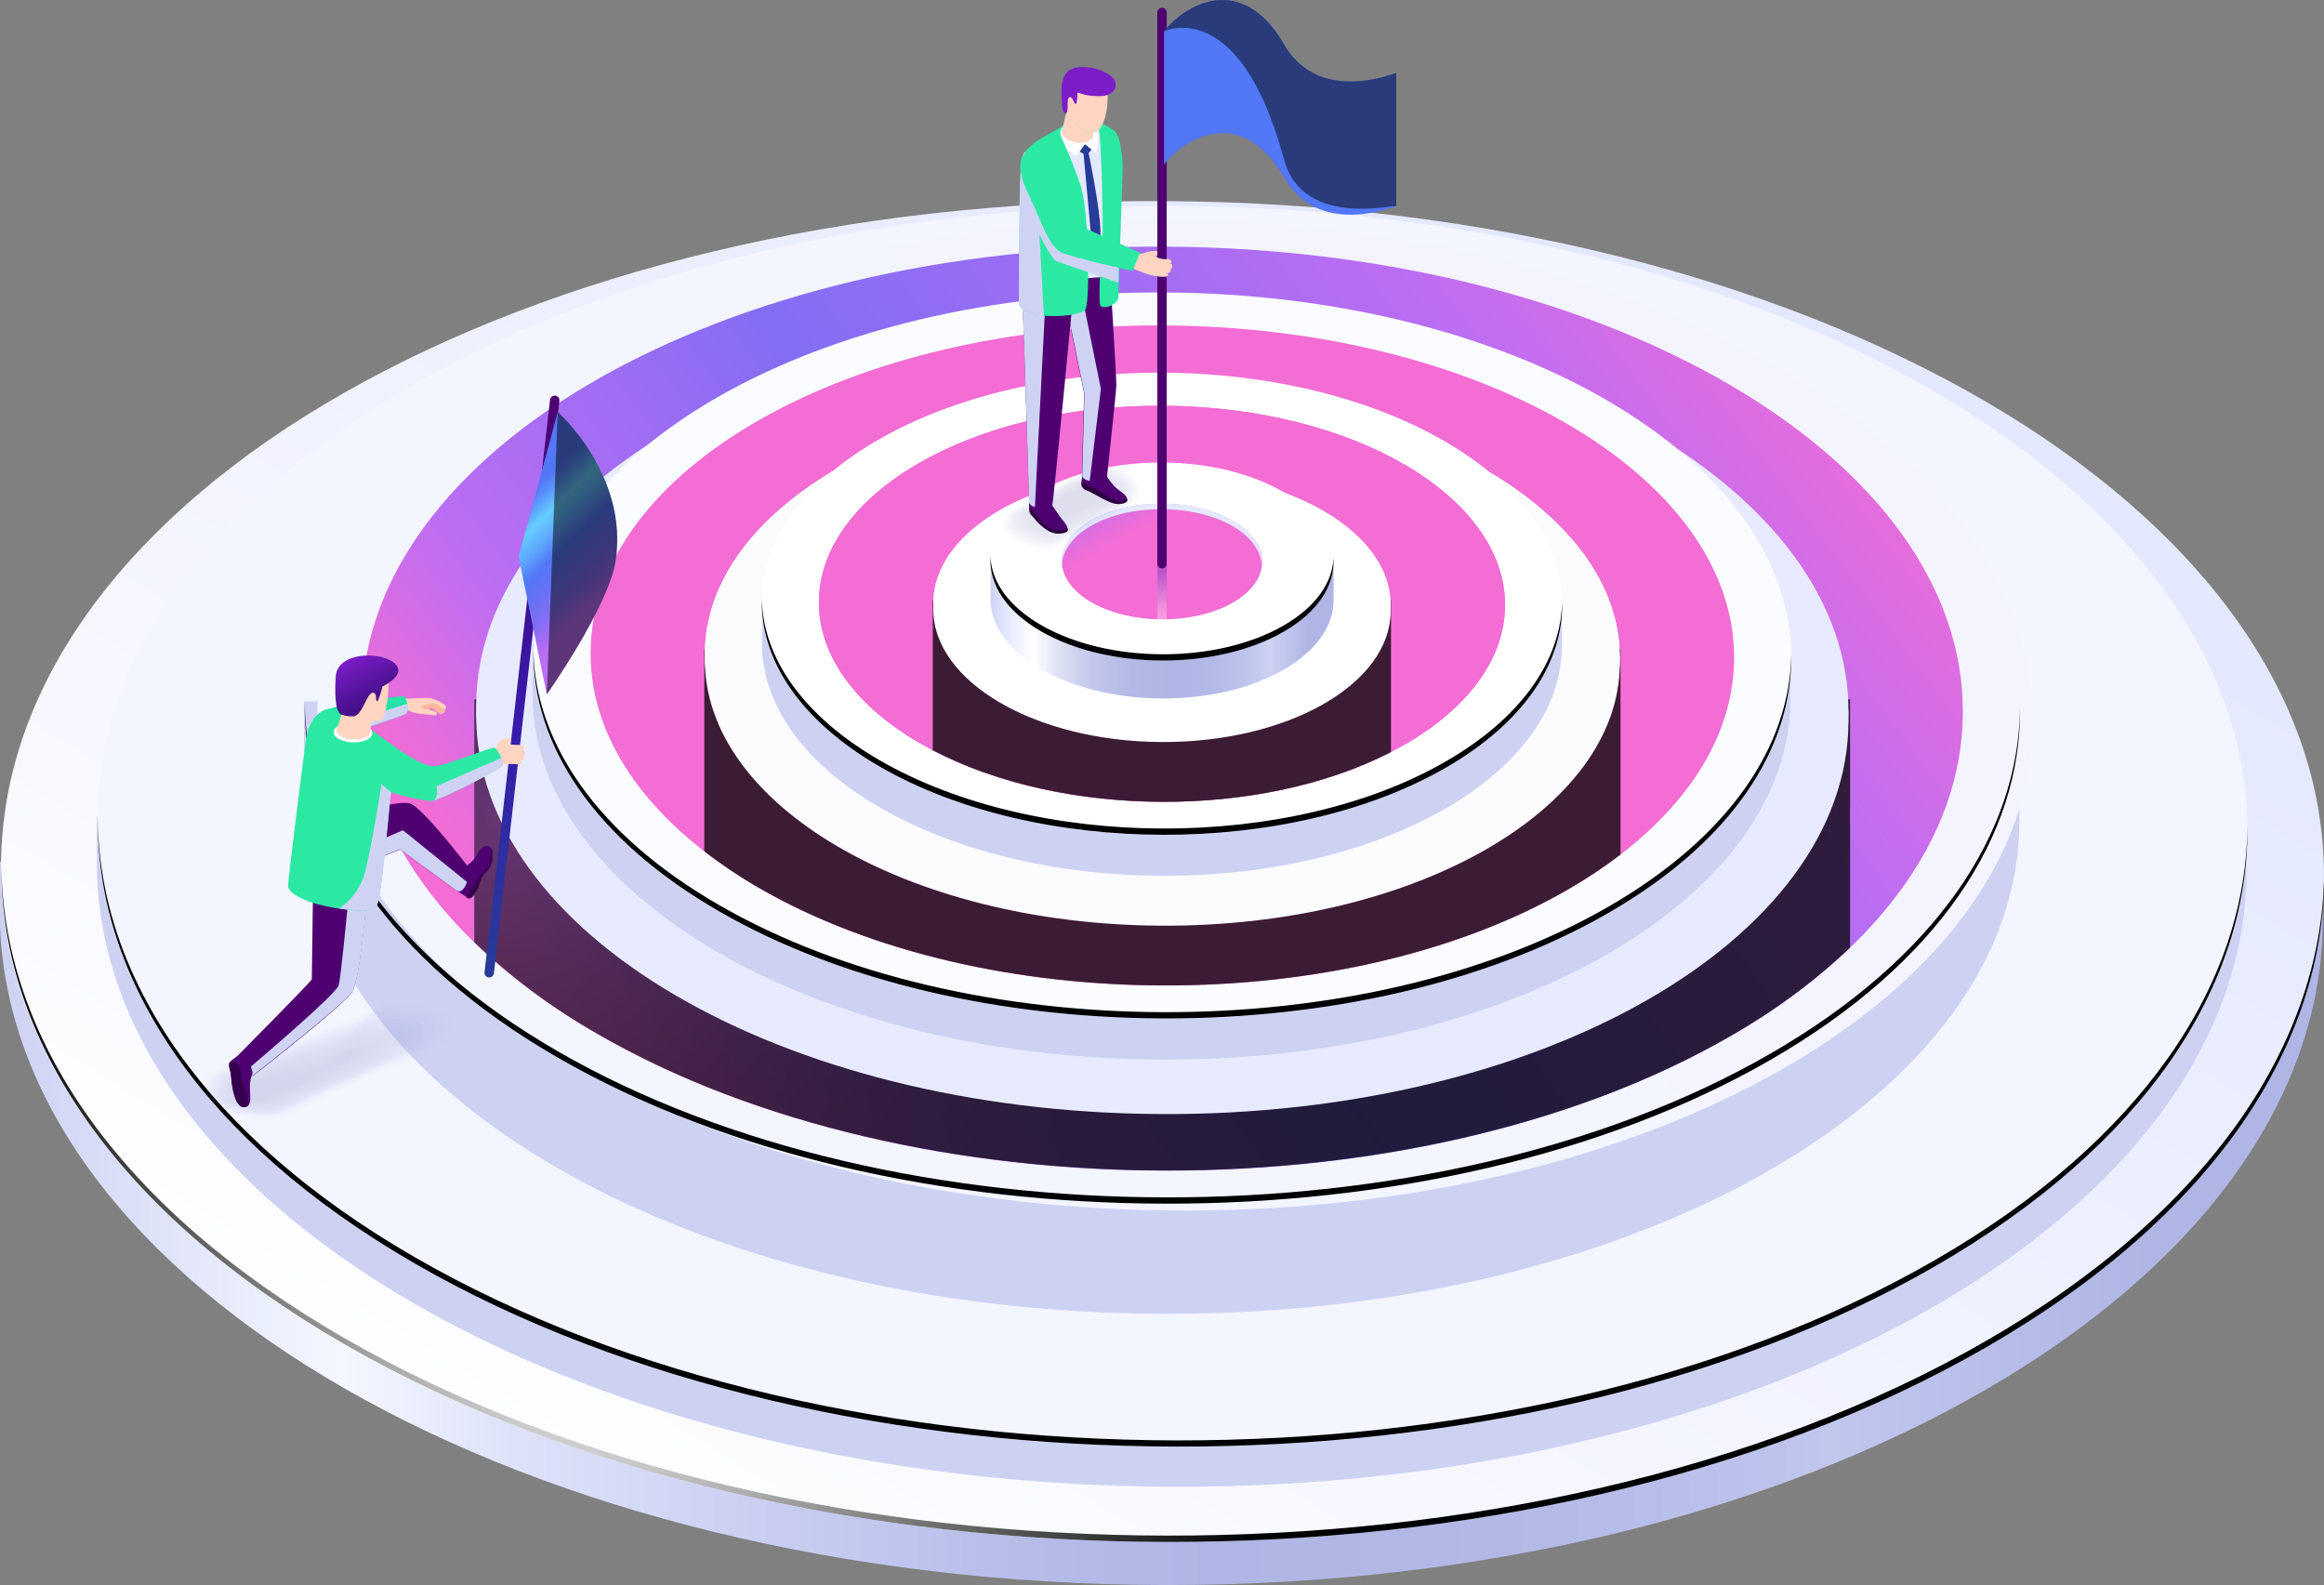 <svg width="805" height="549" viewBox="0 0 805 549" fill="none" xmlns="http://www.w3.org/2000/svg">
<rect x="0" y="0" width="805" height="549" fill="#808080" stroke="none"/>
<g clip-path="url(#clip0_25_2016)">
<path d="M793.29 299.886C750.418 197.734 590.901 121.554 401.069 121.207C211.236 120.861 52.522 196.477 10.734 298.477H-0.108V317.533C1.93 445.114 182.048 548.61 403.432 549.022C625.62 549.412 805.195 445.786 804.61 317.533V299.929L793.29 299.886Z" fill="url(#paint0_linear_25_2016)"/>
<path d="M804.984 304.044C805.678 175.803 626.116 70.869 403.92 69.667C181.725 68.465 1.037 171.45 0.343 299.691C-0.351 427.932 179.212 532.866 401.407 534.068C623.603 535.27 804.29 432.285 804.984 304.044Z" fill="url(#paint1_linear_25_2016)"/>
<path style="mix-blend-mode:color-dodge" d="M688.03 464.408C531.419 554.81 276.682 554.333 119.074 463.368C40.617 418.08 1.019 358.897 0.477 299.756C0.174 359.634 39.771 419.706 119.182 465.536C276.791 556.588 531.528 556.978 688.138 466.576C766.813 421.159 805.759 361.476 805.065 301.816C804.697 360.739 765.75 419.598 688.03 464.408Z" fill="url(#paint2_radial_25_2016)"/>
<path d="M767.658 284.386C727.974 189.865 580.363 119.365 404.69 119.04C229.018 118.715 82.166 188.694 43.523 283.02H33.547V300.645C35.499 418.752 202.15 514.552 407.033 514.986C612.652 515.354 778.805 419.446 778.154 300.753V284.472L767.658 284.386Z" fill="url(#paint3_linear_25_2016)"/>
<path d="M778.461 288.231C779.104 169.557 612.936 72.45 407.316 71.338C201.695 70.226 34.486 165.529 33.844 284.204C33.202 402.878 199.369 499.985 404.99 501.097C610.61 502.209 777.819 406.906 778.461 288.231Z" fill="url(#paint4_linear_25_2016)"/>
<path style="mix-blend-mode:color-dodge" d="M670.248 436.464C525.326 520.124 289.585 519.69 143.73 435.51C71.171 393.626 34.545 338.887 33.894 284.169C33.591 339.624 70.217 395.231 143.73 437.678C289.585 521.858 525.391 522.226 670.248 438.632C743.067 396.596 779.108 341.337 778.458 286.077C778.154 340.621 742.113 394.992 670.248 436.464Z" fill="url(#paint5_radial_25_2016)"/>
<path d="M691.066 243.998C659.405 168.555 541.611 112.298 401.438 112.059C261.264 111.821 144.077 167.622 113.241 242.957H105.304V284.147C106.822 378.364 239.752 454.783 403.303 455.086C567.373 455.39 699.979 378.841 699.458 284.147V243.998H691.066Z" fill="url(#paint6_linear_25_2016)"/>
<path d="M704.13 250.798C705.077 156.103 572.834 78.008 408.757 76.368C244.68 74.728 110.901 150.163 109.954 244.858C109.007 339.552 241.25 417.647 405.327 419.287C569.404 420.927 703.183 345.492 704.13 250.798Z" fill="url(#paint7_linear_25_2016)"/>
<path style="mix-blend-mode:color-dodge" d="M613.346 364.902C497.699 431.651 309.579 431.326 193.194 364.143C135.36 330.757 106.15 287.161 105.543 243.542C105.174 287.876 134.406 332.427 193.194 366.311C309.579 433.516 497.699 433.819 613.346 367.07C671.528 333.489 700.282 289.329 699.675 245.19C699.328 288.613 670.552 331.885 613.346 364.902Z" fill="url(#paint8_radial_25_2016)"/>
<path d="M679.906 246.957C680.385 158.573 556.628 86.253 403.487 85.425C250.347 84.596 125.814 155.574 125.336 243.957C124.857 332.341 248.615 404.661 401.755 405.489C554.895 406.318 679.428 335.34 679.906 246.957Z" fill="url(#paint9_linear_25_2016)"/>
<path style="mix-blend-mode:screen" opacity="0.5" d="M640.821 242.242H164.288V326.378C177.209 338.715 191.609 349.405 207.159 358.203C315.781 420.899 491.345 421.202 599.294 358.897C614.327 350.39 628.272 340.089 640.821 328.221V242.242Z" fill="url(#paint10_radial_25_2016)"/>
<path style="mix-blend-mode:screen" opacity="0.5" d="M640.821 242.242H164.288V326.378C177.209 338.715 191.609 349.405 207.159 358.203C315.781 420.899 491.345 421.202 599.294 358.897C614.327 350.39 628.272 340.089 640.821 328.221V242.242Z" fill="url(#paint11_radial_25_2016)"/>
<path style="mix-blend-mode:multiply" d="M640.288 249.99C640.698 174.226 534.623 112.232 403.363 111.522C272.103 110.812 165.364 171.655 164.954 247.419C164.544 323.183 270.618 385.178 401.878 385.888C533.138 386.598 639.878 325.754 640.288 249.99Z" fill="url(#paint12_linear_25_2016)"/>
<path d="M640.288 246.743C640.698 170.979 534.623 108.984 403.363 108.274C272.103 107.564 165.364 168.407 164.954 244.172C164.544 319.936 270.619 381.93 401.878 382.64C533.138 383.35 639.878 322.507 640.288 246.743Z" fill="url(#paint13_linear_25_2016)"/>
<path d="M614.17 224.183C590.945 168.858 504.573 127.603 401.654 127.43C298.736 127.256 212.993 168.186 190.31 223.424H184.477V241.656C185.583 310.747 283.144 366.809 402.999 367.026C523.33 367.243 620.567 311.116 620.198 241.656V224.313L614.17 224.183Z" fill="url(#paint14_linear_25_2016)"/>
<path d="M620.49 228.217C620.866 158.775 523.627 101.953 403.302 101.302C282.976 100.651 185.129 156.418 184.753 225.86C184.377 295.302 281.615 352.124 401.941 352.775C522.266 353.426 620.114 297.659 620.49 228.217Z" fill="url(#paint15_linear_25_2016)"/>
<path style="mix-blend-mode:color-dodge" d="M557.159 314.043C472.348 362.994 334.386 362.755 249.055 313.479C206.725 289.068 185.3 257.114 184.78 225.245C184.346 257.894 205.771 290.673 249.055 315.647C334.386 364.923 472.413 365.162 557.159 316.211C599.922 291.54 621 259.173 620.458 226.654C620.046 258.328 598.99 289.914 557.159 314.043Z" fill="url(#paint16_radial_25_2016)"/>
<path d="M600.67 228.11C601.011 164.977 512.619 113.318 403.24 112.727C293.861 112.135 204.914 162.835 204.573 225.967C204.231 289.1 292.623 340.759 402.003 341.351C511.382 341.942 600.328 291.243 600.67 228.11Z" fill="url(#paint17_linear_25_2016)"/>
<path style="mix-blend-mode:screen" opacity="0.5" d="M561.301 224.898H243.981V294.878C250.026 299.543 256.38 303.795 262.999 307.604C340.589 352.371 465.995 352.61 543.107 308.103C549.428 304.46 555.505 300.412 561.301 295.984V224.898Z" fill="url(#paint18_radial_25_2016)"/>
<path style="mix-blend-mode:screen" opacity="0.5" d="M561.301 224.898H243.981V294.878C250.026 299.543 256.38 303.795 262.999 307.604C340.589 352.371 465.995 352.61 543.107 308.103C549.428 304.46 555.505 300.412 561.301 295.984V224.898Z" fill="url(#paint19_radial_25_2016)"/>
<path d="M561.073 227.896C561.346 177.394 490.626 136.071 403.116 135.598C315.605 135.124 244.443 175.68 244.169 226.181C243.896 276.683 314.616 318.006 402.126 318.479C489.637 318.953 560.8 278.397 561.073 227.896Z" fill="url(#paint20_linear_25_2016)"/>
<path style="mix-blend-mode:multiply" d="M561.073 230.054C561.346 179.552 490.626 138.229 403.116 137.756C315.605 137.282 244.443 177.838 244.169 228.339C243.896 278.841 314.616 320.164 402.126 320.637C489.637 321.111 560.8 280.555 561.073 230.054Z" fill="url(#paint21_linear_25_2016)"/>
<path d="M561.073 227.896C561.346 177.394 490.626 136.071 403.116 135.598C315.605 135.124 244.443 175.68 244.169 226.181C243.896 276.683 314.616 318.006 402.126 318.479C489.637 318.953 560.8 278.397 561.073 227.896Z" fill="url(#paint22_linear_25_2016)"/>
<path d="M537.122 206.016C522.355 170.831 467.426 144.599 402.066 144.491C336.707 144.382 282.039 170.506 267.618 205.539H263.953V223.641C264.669 267.563 326.689 303.203 402.912 303.355C479.136 303.507 541.242 267.801 541.004 223.641V206.038L537.122 206.016Z" fill="url(#paint23_linear_25_2016)"/>
<path d="M541.122 209.871C541.362 165.68 479.488 129.52 402.924 129.106C326.359 128.691 264.098 164.18 263.859 208.372C263.62 252.563 325.493 288.724 402.058 289.138C478.622 289.552 540.883 254.063 541.122 209.871Z" fill="url(#paint24_linear_25_2016)"/>
<path style="mix-blend-mode:color-dodge" d="M500.843 263.726C446.868 294.878 359.086 294.727 304.765 263.379C278.027 247.943 264.408 227.825 263.888 207.664C263.454 228.54 277.073 249.547 304.765 265.547C359.086 296.894 446.868 297.046 500.843 265.893C528.231 250.068 541.633 229.234 541.091 208.444C540.678 228.519 527.277 248.464 500.843 263.726Z" fill="url(#paint25_radial_25_2016)"/>
<path d="M521.324 209.764C521.529 171.882 468.492 140.885 402.862 140.53C337.232 140.175 283.862 170.597 283.657 208.479C283.452 246.361 336.49 277.358 402.12 277.713C467.749 278.068 521.119 247.646 521.324 209.764Z" fill="url(#paint26_linear_25_2016)"/>
<path d="M521.324 209.764C521.529 171.882 468.492 140.885 402.862 140.53C337.232 140.175 283.862 170.597 283.657 208.479C283.452 246.361 336.49 277.358 402.12 277.713C467.749 278.068 521.119 247.646 521.324 209.764Z" fill="url(#paint27_linear_25_2016)"/>
<path style="mix-blend-mode:screen" opacity="0.5" d="M323.132 259.888C368.216 283.454 436.763 283.735 481.803 260.495V207.924H323.132V259.888Z" fill="url(#paint28_radial_25_2016)"/>
<path style="mix-blend-mode:screen" opacity="0.5" d="M323.132 259.888C368.216 283.454 436.763 283.735 481.803 260.495V207.924H323.132V259.888Z" fill="url(#paint29_radial_25_2016)"/>
<path style="mix-blend-mode:multiply" d="M481.706 211.73C481.843 186.479 446.488 165.817 402.738 165.581C358.989 165.344 323.412 185.622 323.276 210.873C323.139 236.123 358.494 256.785 402.243 257.022C445.993 257.258 481.569 236.98 481.706 211.73Z" fill="url(#paint30_linear_25_2016)"/>
<path d="M481.706 209.55C481.843 184.299 446.488 163.638 402.738 163.401C358.989 163.165 323.412 183.442 323.276 208.693C323.139 233.944 358.494 254.605 402.243 254.842C445.993 255.079 481.569 234.801 481.706 209.55Z" fill="url(#paint31_linear_25_2016)"/>
<path d="M460.205 193.247C453.873 178.072 430.323 166.907 402.284 166.842C374.245 166.777 350.803 177.963 344.644 193.03H343.104V207.75C343.408 226.589 370.016 241.873 402.696 241.938C435.375 242.003 462.026 226.763 461.94 207.75V193.247H460.205Z" fill="url(#paint32_linear_25_2016)"/>
<path d="M461.908 194.817C462.01 175.876 435.492 160.378 402.677 160.2C369.862 160.023 343.177 175.233 343.074 194.174C342.972 213.115 369.49 228.614 402.305 228.792C435.12 228.969 461.805 213.758 461.908 194.817Z" fill="url(#paint33_linear_25_2016)"/>
<path style="mix-blend-mode:color-dodge" d="M444.634 216.66C421.518 230.015 383.916 229.949 360.604 216.508C349.393 210.005 343.559 201.637 343.126 193.16C342.605 202.352 348.439 211.652 360.604 218.676C383.894 232.117 421.518 232.182 444.634 218.828C456.626 211.913 462.351 202.764 461.874 193.659C461.397 202.027 455.672 210.287 444.634 216.66Z" fill="url(#paint34_radial_25_2016)"/>
<path d="M437.187 194.684C437.247 183.621 421.761 174.568 402.599 174.465C383.437 174.361 367.855 183.245 367.795 194.308C367.735 205.371 383.22 214.423 402.382 214.527C421.544 214.631 437.127 205.746 437.187 194.684Z" fill="url(#paint35_linear_25_2016)"/>
<g style="mix-blend-mode:multiply">
<path d="M377.801 182.191C391.31 174.386 413.278 174.429 426.874 182.191C433.271 185.898 436.633 190.667 437.023 195.48C437.478 190.038 434.117 184.467 426.874 180.304C413.278 172.457 391.31 172.413 377.801 180.304C370.644 184.423 367.348 189.908 367.782 195.328C368.259 190.537 371.577 185.833 377.801 182.191Z" fill="#E5E9FF"/>
</g>
<path style="mix-blend-mode:multiply" opacity="0.3" d="M400.874 174.625V214.579C401.958 214.579 403.043 214.579 404.127 214.579V174.625H400.874Z" fill="url(#paint36_linear_25_2016)"/>
<path d="M169.275 338.562C169.061 338.538 168.854 338.471 168.666 338.366C168.477 338.261 168.312 338.12 168.179 337.95C168.045 337.781 167.947 337.587 167.89 337.379C167.832 337.171 167.817 336.954 167.844 336.741L190.527 138.486C190.551 138.272 190.617 138.064 190.722 137.876C190.827 137.688 190.969 137.523 191.138 137.389C191.308 137.256 191.502 137.158 191.71 137.101C191.918 137.043 192.135 137.028 192.348 137.055C192.56 137.079 192.764 137.145 192.95 137.249C193.136 137.353 193.299 137.492 193.43 137.66C193.561 137.827 193.658 138.019 193.714 138.224C193.77 138.429 193.785 138.643 193.758 138.854L171.075 337.218C171.001 337.628 170.774 337.994 170.44 338.244C170.106 338.493 169.69 338.607 169.275 338.562Z" fill="url(#paint37_linear_25_2016)"/>
<path d="M137.68 242.805C138.79 242.268 140.003 241.98 141.236 241.96C143.166 241.96 147.742 241.613 148.739 241.743C149.737 241.873 153.857 243.369 154.442 244.756C155.028 246.144 153.575 245.645 153.575 245.645C153.575 245.645 154.399 246.209 153.965 246.686C153.532 247.163 152.989 246.512 152.989 246.512C152.989 246.512 153.575 247.141 152.989 247.336C152.404 247.531 151.58 246.621 150.561 245.862C149.969 245.411 149.245 245.167 148.501 245.168C148.501 245.168 148.392 245.472 148.913 245.797C149.433 246.122 151.276 246.296 151.385 247.206C151.493 248.117 149.585 247.705 147.937 247.445C146.157 247.422 144.39 247.145 142.689 246.621C142.249 246.315 141.748 246.107 141.221 246.01C140.694 245.912 140.152 245.929 139.631 246.057C139.003 246.317 137.68 242.805 137.68 242.805Z" fill="#FFD4C0"/>
<path d="M153.966 246.686C154.399 246.209 153.575 245.645 153.575 245.645C153.575 245.645 154.161 245.84 154.421 245.645C153.855 245.483 153.303 245.273 152.773 245.016C151.754 244.388 151.298 243.737 150.409 243.629C149.52 243.521 146.072 244.193 146.072 244.865C146.072 245.537 148.002 245.71 149.13 245.884H149.021C148.501 245.558 148.609 245.255 148.609 245.255C149.354 245.253 150.078 245.497 150.67 245.949C151.689 246.707 152.6 247.64 153.098 247.423C153.597 247.206 153.098 246.599 153.098 246.599C153.098 246.599 153.684 246.989 153.966 246.686Z" fill="url(#paint38_radial_25_2016)"/>
<path d="M113.652 256.745C112.792 256.867 111.915 256.76 111.108 256.437C110.302 256.113 109.594 255.584 109.056 254.901C108.518 254.219 108.169 253.407 108.044 252.548C107.918 251.688 108.02 250.811 108.34 250.003C110.009 243.694 131.976 242.003 139.696 241.136C140.889 241.006 141.865 246.166 140.607 247.206C139.718 247.922 124.712 252.778 124.712 252.778L113.652 256.745Z" fill="url(#paint39_linear_25_2016)"/>
<g style="mix-blend-mode:multiply">
<path d="M113.652 256.745L124.712 252.778C124.712 252.778 139.718 247.922 140.607 247.206C141.496 246.491 141.323 245.038 141.062 243.716L108.643 254.165C109.09 255.076 109.819 255.818 110.721 256.283C111.623 256.747 112.651 256.909 113.652 256.745Z" fill="#CED3F4"/>
</g>
<g opacity="0.2">
<path opacity="0.048" d="M154.594 348.881C155.531 349.068 156.405 349.487 157.137 350.101C157.869 350.715 158.433 351.503 158.78 352.393C158.906 352.699 158.994 353.019 159.04 353.347C159.161 354.693 158.952 356.048 158.43 357.295C157.909 358.541 157.091 359.642 156.047 360.501L132.757 370.95L111.072 380.576C109.381 382.267 98.516 387.079 96.044 387.751C88.5 388.717 80.858 386.964 74.489 382.809C73.384 382.578 72.37 382.034 71.566 381.242C70.762 380.45 70.204 379.444 69.957 378.343C69.726 377.128 69.846 375.872 70.304 374.722C70.85 373.36 71.686 372.132 72.754 371.124C72.862 370.994 111.961 356.165 112.113 356.187L128.442 349.987C128.789 349.64 129.179 349.315 129.569 348.989C131.198 347.72 133.052 346.771 135.034 346.193C136.993 345.578 139.077 345.481 141.084 345.911L154.594 348.881Z" fill="#ABB2E2"/>
<path opacity="0.095" d="M152.794 349.683C153.709 349.875 154.555 350.311 155.242 350.945C155.929 351.578 156.432 352.386 156.698 353.282C156.788 353.578 156.846 353.883 156.871 354.192C156.912 355.52 156.639 356.838 156.073 358.04C155.508 359.241 154.667 360.293 153.618 361.108L131.196 371.21L110.4 380.402C108.773 382.007 98.234 386.624 95.871 387.296C88.627 388.18 81.298 386.567 75.096 382.722C74.033 382.492 73.058 381.961 72.289 381.192C71.52 380.423 70.989 379.449 70.759 378.386C70.567 377.195 70.702 375.973 71.149 374.852C71.725 373.53 72.558 372.337 73.6 371.34C73.86 371.102 111.484 356.946 111.766 357.011L127.618 351.027C127.959 350.694 128.321 350.382 128.702 350.095C130.276 348.856 132.072 347.929 133.993 347.363C135.876 346.748 137.887 346.635 139.827 347.038L152.794 349.683Z" fill="#A7ADDF"/>
<path opacity="0.143" d="M150.995 350.507C151.896 350.675 152.727 351.107 153.383 351.748C154.039 352.388 154.491 353.209 154.681 354.106C154.768 354.386 154.812 354.679 154.811 354.973C154.749 356.28 154.4 357.558 153.789 358.715C153.178 359.873 152.321 360.882 151.276 361.671L129.721 371.47L109.684 380.294C108.144 381.833 97.931 386.277 95.697 386.906C88.744 387.74 81.71 386.262 75.682 382.7C74.603 382.506 73.609 381.986 72.834 381.211C72.059 380.436 71.539 379.443 71.345 378.364C71.177 377.188 71.334 375.989 71.8 374.896C72.398 373.619 73.229 372.464 74.25 371.492C74.619 371.124 110.79 357.683 111.115 357.769L126.469 352.024C126.802 351.698 127.157 351.394 127.531 351.114C129.062 349.929 130.796 349.032 132.649 348.469C134.456 347.856 136.391 347.721 138.265 348.079L150.995 350.507Z" fill="#A3A9DC"/>
<path opacity="0.19" d="M149.194 351.309C150.08 351.48 150.89 351.923 151.511 352.576C152.133 353.228 152.536 354.059 152.664 354.951C152.709 355.224 152.709 355.502 152.664 355.775C152.516 357.065 152.1 358.31 151.443 359.43C150.786 360.55 149.902 361.52 148.847 362.279L128.181 371.774L108.903 380.207C104.649 382.783 100.135 384.905 95.437 386.537C88.843 387.289 82.179 385.962 76.375 382.744C75.314 382.544 74.341 382.02 73.591 381.243C72.841 380.466 72.352 379.475 72.19 378.408C72.069 377.247 72.248 376.075 72.71 375.004C73.34 373.759 74.175 372.631 75.183 371.666C75.681 371.21 110.378 358.441 110.942 358.55L125.796 353.043C126.121 352.745 126.462 352.462 126.815 352.198C128.294 351.041 129.969 350.16 131.76 349.596C133.505 349.013 135.365 348.865 137.181 349.163L149.194 351.309Z" fill="#9FA4D8"/>
<path opacity="0.238" d="M147.373 352.111C149.65 352.675 150.734 353.889 150.669 355.775C150.757 356.028 150.757 356.303 150.669 356.555C150.669 358.485 149.238 360.674 146.571 362.799L126.772 371.904L108.253 380.012C104.14 382.485 99.779 384.519 95.242 386.082C88.882 386.783 82.458 385.576 76.787 382.613C75.739 382.414 74.781 381.887 74.052 381.107C73.323 380.328 72.861 379.337 72.732 378.278C72.633 377.14 72.835 375.996 73.318 374.961C73.957 373.748 74.792 372.649 75.79 371.709C76.397 371.124 109.641 359.07 110.334 359.2L124.69 353.91C125.016 353.626 125.356 353.358 125.709 353.108C127.132 351.997 128.74 351.146 130.458 350.594C132.128 350.014 133.913 349.843 135.663 350.095L147.373 352.111Z" fill="#9BA0D5"/>
<path opacity="0.286" d="M145.573 352.913C147.894 353.477 148.869 354.691 148.653 356.62C148.705 356.736 148.733 356.862 148.733 356.989C148.733 357.116 148.705 357.242 148.653 357.358C148.653 359.157 147.048 361.26 144.316 363.341L125.384 372.251L107.624 380.012C103.696 382.356 99.54 384.295 95.22 385.8C89.13 386.474 82.974 385.414 77.46 382.744C76.44 382.566 75.506 382.062 74.798 381.308C74.09 380.553 73.647 379.588 73.535 378.56C73.466 377.44 73.683 376.321 74.164 375.308C74.835 374.142 75.675 373.083 76.658 372.164C77.395 371.471 109.185 360.089 109.988 360.263L123.866 355.211C124.173 354.929 124.499 354.668 124.842 354.431C126.217 353.365 127.765 352.544 129.418 352.003C131.013 351.428 132.722 351.234 134.405 351.439L145.573 352.913Z" fill="#979BD2"/>
<path opacity="0.333" d="M143.773 353.715C146.137 354.279 147.026 355.493 146.636 357.466C146.696 357.571 146.729 357.691 146.729 357.813C146.729 357.934 146.696 358.054 146.636 358.16C146.484 359.85 144.814 361.845 141.973 363.904L123.931 372.576L106.735 379.904C102.974 382.135 99 383.986 94.873 385.432C89.098 386.019 83.27 385.069 77.98 382.678C76.976 382.514 76.056 382.019 75.365 381.273C74.674 380.527 74.251 379.572 74.163 378.559C74.129 377.456 74.367 376.362 74.857 375.373C75.538 374.24 76.378 373.21 77.351 372.316C78.197 371.492 108.513 360.826 109.467 361.021L122.847 356.187C123.152 355.931 123.47 355.692 123.801 355.471C125.101 354.436 126.568 353.63 128.138 353.087C129.671 352.534 131.309 352.334 132.93 352.501L143.773 353.715Z" fill="#9397CF"/>
<path opacity="0.381" d="M141.973 354.561C144.359 355.124 145.161 356.317 144.641 358.311C144.641 358.506 144.641 358.723 144.446 358.962C144.207 360.566 142.429 362.452 139.523 364.49L122.348 372.793L106.128 379.839C102.514 381.942 98.709 383.698 94.765 385.085C89.278 385.607 83.747 384.781 78.653 382.678C77.661 382.535 76.75 382.052 76.074 381.313C75.398 380.575 74.999 379.624 74.944 378.625C74.958 377.547 75.218 376.487 75.703 375.524C76.415 374.434 77.26 373.436 78.219 372.554C88.332 368.447 98.654 364.872 109.142 361.845L122.001 357.271C122.24 357.032 122.695 356.772 122.934 356.577C124.212 355.591 125.64 354.815 127.162 354.279C128.625 353.742 130.184 353.52 131.738 353.629L141.973 354.561Z" fill="#8F92CC"/>
<path opacity="0.429" d="M140.174 355.341C142.602 355.905 143.318 357.097 142.624 359.135C142.624 359.309 142.624 359.504 142.385 359.742C142.038 361.216 140.217 363.016 137.181 365.032L120.874 373.031L105.412 379.708C101.963 381.709 98.333 383.379 94.569 384.695C89.364 385.171 84.117 384.474 79.216 382.657C78.244 382.515 77.352 382.035 76.698 381.302C76.044 380.568 75.669 379.628 75.638 378.646C75.682 377.588 75.956 376.552 76.441 375.611C77.174 374.57 78.017 373.61 78.956 372.75C80.062 371.709 107.429 362.409 108.686 362.647L121.069 358.311C121.264 358.116 121.741 357.856 121.958 357.661C123.198 356.747 124.564 356.017 126.013 355.493C127.399 354.979 128.873 354.744 130.35 354.799L140.174 355.341Z" fill="#8B8EC9"/>
<path opacity="0.476" d="M138.373 356.143C140.846 356.707 141.453 357.899 140.542 359.959C140.542 360.132 140.542 360.306 140.217 360.523C139.783 361.91 137.81 363.623 134.73 365.595L119.312 373.292L104.61 379.622C101.328 381.489 97.889 383.063 94.331 384.326C89.41 384.761 84.453 384.193 79.758 382.657C78.8 382.522 77.922 382.047 77.285 381.318C76.648 380.59 76.295 379.657 76.289 378.69C76.356 377.655 76.652 376.648 77.156 375.741C77.898 374.733 78.741 373.803 79.671 372.966C80.886 371.796 106.8 363.189 108.188 363.471L120.071 359.33C120.266 359.157 120.743 358.918 120.938 358.745C122.119 357.836 123.427 357.105 124.82 356.577C126.15 356.072 127.561 355.815 128.984 355.818L138.373 356.143Z" fill="#8789C6"/>
<path opacity="0.524" d="M136.574 356.946C139.089 357.509 139.61 358.68 138.612 360.804C138.612 360.935 138.612 361.108 138.244 361.325C136.75 363.388 134.768 365.049 132.475 366.159L117.903 373.552L103.981 379.513C100.862 381.272 97.597 382.759 94.223 383.958C89.583 384.343 84.912 383.895 80.431 382.635C79.49 382.518 78.626 382.056 78.005 381.34C77.385 380.623 77.052 379.702 77.07 378.755C77.173 377.738 77.491 376.756 78.002 375.871C78.766 374.902 79.615 374.002 80.539 373.183C81.884 371.904 106.323 363.991 107.863 364.295L119.247 360.393C119.421 360.219 119.898 359.981 120.093 359.829C121.212 358.934 122.453 358.204 123.78 357.661C125.035 357.156 126.373 356.884 127.726 356.859L136.574 356.946Z" fill="#8385C2"/>
<path opacity="0.571" d="M134.752 357.769C137.311 358.333 137.745 359.482 136.595 361.628C136.595 361.758 136.595 361.91 136.162 362.127C134.486 364.047 132.434 365.604 130.133 366.701L116.428 373.812L103.265 379.427C100.309 381.057 97.227 382.449 94.049 383.589C89.689 383.942 85.3 383.62 81.038 382.635C80.112 382.526 79.263 382.069 78.662 381.356C78.062 380.643 77.756 379.728 77.807 378.798C77.94 377.799 78.28 376.84 78.804 375.98C79.582 375.056 80.431 374.194 81.341 373.4C82.794 371.991 105.781 364.728 107.364 365.097L118.206 361.433C118.358 361.281 118.857 361.064 119.03 360.913C120.112 360.095 121.292 359.418 122.543 358.897C123.731 358.41 124.992 358.125 126.273 358.051L134.752 357.769Z" fill="#7F80BF"/>
<path opacity="0.619" d="M132.952 358.572C135.554 359.135 135.901 360.284 134.6 362.474C134.6 362.582 134.47 362.712 134.08 362.907C132.237 364.7 130.103 366.166 127.769 367.243L114.953 374.072L102.549 379.318C99.762 380.839 96.862 382.144 93.875 383.221C89.79 383.554 85.679 383.357 81.645 382.635C80.731 382.542 79.891 382.09 79.31 381.379C78.728 380.668 78.453 379.755 78.544 378.841C78.719 377.874 79.072 376.948 79.585 376.11C80.378 375.22 81.233 374.387 82.144 373.617C83.727 372.099 105.238 365.574 107.038 365.921L117.447 362.495C117.577 362.344 118.076 362.149 118.228 362.018C119.25 361.224 120.373 360.567 121.567 360.067C122.684 359.583 123.869 359.276 125.08 359.157L132.952 358.572Z" fill="#7B7CBC"/>
<path opacity="0.667" d="M131.153 359.374C133.798 359.937 134.058 361.086 132.584 363.297C132.584 363.406 132.432 363.536 132.02 363.709C130.027 365.341 127.842 366.725 125.514 367.828L113.566 374.332L101.942 379.253C99.302 380.643 96.571 381.852 93.767 382.874C89.945 383.182 86.102 383.102 82.296 382.635C81.85 382.595 81.417 382.465 81.023 382.255C80.628 382.044 80.28 381.756 79.999 381.409C79.718 381.061 79.51 380.66 79.386 380.23C79.263 379.8 79.227 379.35 79.281 378.906C79.505 377.961 79.886 377.059 80.409 376.24C81.215 375.396 82.07 374.6 82.968 373.855C84.659 372.207 104.653 366.376 106.648 366.766L116.558 363.558C116.688 363.449 117.187 363.232 117.317 363.124C118.297 362.383 119.36 361.757 120.483 361.26C121.54 360.786 122.656 360.458 123.801 360.284L131.153 359.374Z" fill="#7777B9"/>
<path opacity="0.714" d="M129.353 360.176C132.042 360.739 132.194 361.888 130.567 364.143C130.567 364.143 130.394 364.338 129.938 364.49C127.769 365.983 125.477 367.288 123.086 368.392L112.005 374.571L101.162 379.123C98.692 380.415 96.134 381.531 93.507 382.462C89.953 382.786 86.379 382.837 82.816 382.614C82.38 382.577 81.957 382.451 81.571 382.244C81.186 382.037 80.848 381.752 80.577 381.409C80.307 381.065 80.11 380.669 79.999 380.246C79.888 379.823 79.865 379.382 79.932 378.95C80.181 378.026 80.576 377.148 81.103 376.348C81.298 376.001 83.272 374.376 83.662 374.05C85.505 372.294 104.068 367.156 106.171 367.547L115.583 364.598C115.814 364.455 116.053 364.325 116.298 364.208C117.232 363.503 118.235 362.892 119.291 362.387C119.941 362.214 121.871 361.238 122.392 361.39L129.353 360.176Z" fill="#7373B6"/>
<path opacity="0.762" d="M127.553 361.065C130.263 361.628 130.35 362.756 128.572 365.032C128.572 365.032 128.312 365.032 127.878 365.357L120.722 369.021L110.53 374.896L100.424 379.102C98.112 380.252 95.737 381.272 93.311 382.158C90.019 382.496 86.711 382.662 83.401 382.657C81.233 382.202 80.3 380.814 80.626 379.058C80.899 378.159 81.316 377.309 81.862 376.544C82.013 376.262 84.16 374.592 84.421 374.376C86.372 372.49 103.482 368.045 105.715 368.479L114.628 365.747C114.628 365.747 115.235 365.466 115.322 365.4C116.206 364.737 117.15 364.156 118.141 363.666C118.683 363.514 120.592 362.474 121.025 362.604L127.553 361.065Z" fill="#6F6EB3"/>
<path opacity="0.81" d="M125.753 361.802C128.507 362.365 128.485 363.493 126.555 365.812C126.555 365.812 126.295 365.812 125.796 366.094C124.625 366.571 122.023 367.742 118.38 369.519L109.055 375.091L99.709 378.928C97.592 379.976 95.42 380.91 93.203 381.725C90.796 382.093 84.074 382.592 84.074 382.592C81.905 382.137 81.038 380.771 81.406 379.037C81.644 378.13 82.089 377.291 82.708 376.587C82.708 376.348 85.071 374.701 85.288 374.419C87.457 372.424 103.005 368.674 105.369 369.129L113.783 366.615C113.783 366.615 114.39 366.376 114.476 366.311C115.313 365.697 116.19 365.139 117.1 364.642C117.967 364.205 118.866 363.836 119.789 363.536L125.753 361.802Z" fill="#6B6AB0"/>
<path opacity="0.857" d="M123.953 362.604C126.75 363.167 126.642 364.295 124.538 366.636C124.277 366.734 124.009 366.814 123.736 366.875C122.478 367.308 119.767 368.327 116.038 370.061L107.58 375.351L98.906 378.841C98.668 379.08 93.225 381.248 92.856 381.356L84.486 382.592C82.317 382.158 81.515 380.792 81.948 379.08C82.207 378.194 82.675 377.383 83.315 376.717C83.315 376.522 85.722 374.852 85.895 374.679C88.064 372.511 102.267 369.519 104.783 370.018L112.698 367.742C112.91 367.642 113.127 367.555 113.349 367.482C114.127 366.89 114.945 366.354 115.799 365.877C116.599 365.438 117.424 365.047 118.271 364.707L123.953 362.604Z" fill="#6765AC"/>
<path opacity="0.905" d="M122.153 363.406C124.994 363.991 124.777 365.097 122.544 367.481C122.544 367.481 122.24 367.481 121.655 367.677C118.922 368.449 116.253 369.435 113.674 370.625L106.106 375.611L98.278 378.733C98.126 378.906 93.008 380.901 92.748 380.901C91.555 381.096 85.18 382.483 85.18 382.483C83.011 382.071 82.252 380.706 82.751 379.058C83.034 378.192 83.516 377.404 84.161 376.76C84.161 376.63 86.654 374.917 86.763 374.809C89.083 372.641 101.791 370.235 104.436 370.733L111.853 368.695L112.482 368.479C113.213 367.933 113.974 367.427 114.759 366.961C114.975 366.961 116.927 365.682 116.927 365.725L122.153 363.406Z" fill="#6361A9"/>
<path opacity="0.952" d="M120.332 364.23C123.216 364.793 122.934 365.877 120.527 368.305C120.527 368.305 120.202 368.305 119.594 368.457C116.755 369.085 113.987 370.001 111.332 371.189L104.566 375.871L97.519 378.646C97.519 378.646 92.64 380.576 92.51 380.619C91.902 380.619 85.7 382.57 85.7 382.57C83.64 382.158 82.838 380.814 83.38 379.188C83.709 378.368 84.212 377.628 84.855 377.02C84.855 377.02 87.413 375.243 87.478 375.178C89.907 372.836 101.162 371.167 103.938 371.709L110.877 369.91L111.462 369.715C111.462 369.715 113.457 368.305 113.631 368.262C113.804 368.219 115.604 366.983 115.691 367.005L120.332 364.23Z" fill="#5F5CA6"/>
<path opacity="0.2" d="M108.904 371.752L103.049 376.088L86.264 382.592C83.337 382.028 83.055 379.578 85.614 377.129L88.238 375.373C90.796 372.923 100.576 371.947 103.417 372.511L110.422 370.798L118.38 365.075C121.308 365.639 120.939 366.723 118.38 369.194C115.106 369.544 111.908 370.407 108.904 371.752Z" fill="#5B58A3"/>
</g>
<path d="M82.144 365.877C82.144 365.877 79.476 367.568 79.411 368.414C79.411 369.845 79.26 368.869 80.019 372.056C80.019 372.056 80.539 383.546 84.507 383.481C88.02 383.481 86.112 377.887 86.676 374.809C86.819 373.312 87.35 371.877 88.216 370.647C88.216 370.647 87.261 366.614 84.876 366.007C82.491 365.4 82.144 365.877 82.144 365.877Z" fill="#4E0070"/>
<path d="M82.881 369.216C82.58 368.645 82.085 368.2 81.484 367.961C80.884 367.723 80.218 367.706 79.607 367.915C79.488 368.059 79.406 368.231 79.368 368.414C79.368 369.845 79.216 368.869 79.975 372.056C79.975 372.056 80.496 383.546 84.464 383.481C84.966 383.492 85.454 383.314 85.831 382.982C86.351 380.034 83.879 375.113 83.662 374.137C83.683 372.464 83.419 370.8 82.881 369.216Z" fill="#35004D"/>
<path d="M127.206 308.601C127.206 308.601 124.821 339.19 121.915 343.721C119.009 348.252 87.479 372.793 87.479 372.793C87.576 372.292 87.576 371.776 87.479 371.275C87.216 369.962 86.66 368.724 85.852 367.655C83.532 365.14 81.992 366.029 81.992 366.029C81.992 366.029 108.014 339.776 108.014 339.212C108.014 338.648 108.47 304.981 108.47 304.981L127.206 308.601Z" fill="url(#paint40_linear_25_2016)"/>
<g style="mix-blend-mode:multiply">
<path d="M117.274 341.358C116.341 344.328 92.249 364.858 86.915 369.433C87.11 370.083 87.261 370.712 87.413 371.189C87.511 371.69 87.511 372.205 87.413 372.706C87.413 372.706 118.879 348.057 121.915 343.721C124.951 339.385 127.271 308.688 127.271 308.688L121.047 307.474C119.985 318.378 118.055 338.908 117.274 341.358Z" fill="#CED3F4"/>
</g>
<path d="M161.902 299.734C163.469 298.609 164.741 297.121 165.61 295.399C167.041 292.472 170.533 292.017 170.641 295.572C170.738 296.926 170.507 298.283 169.967 299.529C169.428 300.774 168.595 301.871 167.54 302.726C166.678 304.11 166.048 305.626 165.675 307.214C165.111 308.666 163.507 311.376 162.401 311.116C160.675 310.169 159.035 309.074 157.5 307.842L161.902 299.734Z" fill="#4E0070"/>
<path d="M169.926 293.859C170.26 295.602 170.14 297.401 169.579 299.084C169.015 301.252 165.611 303.051 164.787 305.371C163.891 307.295 162.739 309.089 161.36 310.704C161.688 310.913 162.037 311.087 162.401 311.224C163.42 311.484 165.112 308.775 165.676 307.322C166.049 305.735 166.679 304.219 167.541 302.835C168.595 301.98 169.428 300.883 169.968 299.637C170.508 298.392 170.739 297.034 170.642 295.68C170.673 295.342 170.625 295.001 170.501 294.685C170.377 294.368 170.18 294.086 169.926 293.859Z" fill="#35004D"/>
<path d="M118.076 283.128C118.076 283.128 138.222 276.625 142.255 278.402C146.852 280.288 161.772 299.756 161.772 299.756C162.376 301.04 162.544 302.487 162.249 303.875C161.382 308.579 159.256 309.317 158.281 308.623C156.632 307.452 138.655 294.271 138.655 294.271C138.655 294.271 124.69 299.734 121.567 300.493C118.445 301.252 118.076 283.128 118.076 283.128Z" fill="url(#paint41_linear_25_2016)"/>
<g style="mix-blend-mode:multiply">
<path d="M139.566 287.573L120.635 295.702V300.038C120.732 300.173 120.865 300.278 121.018 300.343C121.17 300.408 121.338 300.43 121.503 300.406C124.625 299.669 138.591 294.185 138.591 294.185C138.591 294.185 156.568 307.365 158.216 308.536C159.061 309.121 160.753 308.645 161.75 305.479L139.566 287.573Z" fill="#CED3F4"/>
</g>
<path d="M176.865 257.005H176.692C176.527 257.003 176.366 257.05 176.227 257.138C176.088 257.227 175.979 257.354 175.911 257.504C176.776 257.837 177.695 258.006 178.622 258.002C179.858 258.002 181.658 258.002 181.636 259.043C181.614 260.084 180.79 259.975 180.79 259.975C180.79 259.975 182.048 259.975 181.983 260.994C181.918 262.013 180.769 261.818 180.769 261.818C180.769 261.818 181.961 261.818 181.593 262.815C181.354 263.552 179.923 263.335 179.923 263.335C180.128 263.374 180.315 263.48 180.452 263.638C180.59 263.795 180.671 263.994 180.682 264.203C180.682 264.94 179.554 264.723 178.296 264.658C177.039 264.593 175.022 264.658 174.393 264.658C173.764 264.658 170.642 265.33 170.642 265.33V260.17C171.42 259.397 172.058 258.495 172.528 257.504C173.115 256.681 173.99 256.108 174.979 255.9C175.681 255.687 176.415 255.599 177.147 255.639L176.865 257.005Z" fill="#FFD4C0"/>
<path d="M171.162 259C169.926 258.739 153.033 265.763 150.474 265.352C149.759 265.352 148.045 265.677 142.234 262.273C137.897 259.802 130.762 254.23 129.765 253.602C121.372 248.442 116.905 245.45 114.585 245.45C112.265 245.45 107.494 247.618 106.084 255.531C105.716 257.59 99.579 305.74 99.796 307.105C100.186 309.75 106.019 312.135 109.641 313.111C117.187 315.148 127.184 316.232 130.155 314.433C132.063 313.262 135.056 275.866 135.425 274.413C139.959 275.9 144.63 276.931 149.368 277.492C152.252 277.492 173.222 266.24 173.851 265.438C174.892 264.072 172.246 259.173 171.162 259Z" fill="url(#paint42_linear_25_2016)"/>
<path d="M128.984 253.97C128.984 255.834 125.883 257.265 122.175 257.157C118.467 257.048 115.496 255.444 115.539 253.58C115.582 251.715 118.662 250.285 122.37 250.393C126.078 250.501 129.049 252.106 128.984 253.97Z" fill="white"/>
<path d="M116.494 252.669C116.439 252.883 116.436 253.106 116.485 253.321C116.534 253.536 116.634 253.736 116.775 253.905C117.506 254.616 118.372 255.175 119.321 255.547C120.271 255.919 121.285 256.098 122.305 256.073C124.101 256.186 125.889 255.763 127.445 254.859C127.634 254.741 127.794 254.583 127.914 254.395C128.034 254.208 128.111 253.996 128.139 253.775L128.724 249.829C128.724 249.829 131.782 250.003 132.692 248.854C133.603 247.705 136.639 233.071 132.259 229.343C127.878 225.614 118.358 226.763 116.862 233.397C115.366 240.03 118.358 243.629 118.619 245.168C118.293 247.762 117.577 250.291 116.494 252.669Z" fill="#FFD4C0"/>
<path d="M118.337 247.531C119.781 248.045 121.322 248.23 122.847 248.073C125.363 247.206 126.751 241.721 128.377 240.29C129.353 239.423 130.285 240.29 130.242 241.374C130.199 242.458 130.437 242.827 130.784 242.914C131.51 241.257 132.084 239.537 132.497 237.776C132.497 237.776 139.22 234.567 137.81 231.272C135.36 225.484 116.884 224.92 116.298 234.242C115.713 243.564 116.754 247.163 118.337 247.531Z" fill="url(#paint43_linear_25_2016)"/>
<g style="mix-blend-mode:multiply">
<path d="M151.428 274.652C151.295 275.593 150.962 276.494 150.453 277.297C158.59 273.98 166.45 270.022 173.959 265.46C174.371 264.896 174.155 263.726 173.678 262.511L151.147 272.354C151.348 273.103 151.443 273.876 151.428 274.652Z" fill="#CED3F4"/>
</g>
<g style="mix-blend-mode:multiply">
<path d="M125.948 303.853C124.306 308.247 121.354 312.031 117.491 314.693C122.977 315.517 128.203 315.625 130.198 314.411C132.193 313.197 135.099 275.844 135.468 274.392L132.15 271.617C132.15 271.617 128.42 295.529 125.948 303.853Z" fill="#CED3F4"/>
</g>
<path d="M193.194 142.691L179.641 192.835L189.399 240.529C189.399 240.529 210.867 210.048 213.253 194.179C217.72 164.37 193.194 142.691 193.194 142.691Z" fill="url(#paint44_linear_25_2016)"/>
<path style="mix-blend-mode:screen" opacity="0.5" d="M193.194 142.691L189.399 240.529C189.399 240.529 210.867 210.048 213.253 194.179C217.72 164.37 193.194 142.691 193.194 142.691Z" fill="url(#paint45_radial_25_2016)"/>
<g opacity="0.2">
<path opacity="0.048" d="M376.196 162.289C378.49 161.016 381.075 160.359 383.699 160.382C385.05 160.39 386.393 160.587 387.689 160.967C388.446 161.193 389.173 161.506 389.858 161.899L392.026 163.872C393.055 164.404 393.923 165.201 394.54 166.18C395.158 167.16 395.503 168.286 395.539 169.444C395.46 170.782 395.027 172.075 394.284 173.191C393.541 174.308 392.515 175.206 391.311 175.795L366.654 189.518C364.832 190.535 362.778 191.065 360.691 191.058C358.974 191.099 357.276 190.688 355.768 189.865L354.381 189.258L348.829 186.787C348.004 186.357 347.31 185.714 346.818 184.925C346.326 184.136 346.054 183.229 346.032 182.299C346.094 181.229 346.44 180.195 347.034 179.304C347.629 178.412 348.451 177.695 349.415 177.226L376.196 162.289Z" fill="#ABB2E2"/>
<path opacity="0.095" d="M376.131 162.636C378.349 161.398 380.854 160.762 383.395 160.794C384.71 160.784 386.019 160.974 387.277 161.357C388.032 161.577 388.76 161.882 389.445 162.268L391.614 164.176C392.607 164.682 393.446 165.446 394.041 166.389C394.636 167.331 394.966 168.416 394.997 169.53C394.92 170.819 394.502 172.064 393.786 173.139C393.07 174.213 392.081 175.077 390.92 175.644L366.893 188.998C365.12 189.978 363.128 190.493 361.103 190.494C359.436 190.53 357.787 190.142 356.31 189.367L354.966 188.76L349.61 186.353C348.808 185.942 348.133 185.322 347.656 184.559C347.179 183.796 346.917 182.917 346.899 182.017C346.959 180.978 347.296 179.973 347.876 179.107C348.455 178.242 349.256 177.548 350.195 177.096L376.131 162.636Z" fill="#A7ADDF"/>
<path opacity="0.143" d="M376.044 162.961C378.21 161.776 380.644 161.164 383.113 161.184C384.391 161.197 385.661 161.387 386.887 161.747C387.584 161.982 388.26 162.279 388.903 162.636L390.963 164.479C391.917 164.97 392.722 165.708 393.294 166.615C393.866 167.523 394.184 168.567 394.216 169.639C394.142 170.875 393.74 172.07 393.05 173.099C392.36 174.128 391.407 174.954 390.291 175.492L366.893 188.499C365.174 189.452 363.241 189.952 361.276 189.952C359.662 189.99 358.066 189.617 356.636 188.868L355.335 188.283L350.152 185.941C349.382 185.546 348.732 184.951 348.27 184.219C347.809 183.487 347.552 182.644 347.528 181.779C347.593 180.78 347.923 179.816 348.483 178.985C349.043 178.155 349.813 177.488 350.716 177.053L376.044 162.961Z" fill="#A3A9DC"/>
<path opacity="0.19" d="M375.957 163.308C378.052 162.148 380.415 161.557 382.81 161.596C384.053 161.597 385.289 161.787 386.475 162.159C387.152 162.375 387.806 162.658 388.426 163.005L390.443 164.783C391.36 165.247 392.134 165.953 392.68 166.824C393.226 167.694 393.525 168.698 393.544 169.725C393.472 170.912 393.085 172.059 392.421 173.046C391.758 174.033 390.843 174.825 389.771 175.34L366.958 187.957C365.291 188.876 363.419 189.361 361.515 189.367C359.954 189.408 358.409 189.05 357.026 188.326L355.768 187.762L350.824 185.464C350.086 185.085 349.464 184.515 349.022 183.813C348.579 183.112 348.333 182.304 348.309 181.475C348.366 180.51 348.679 179.578 349.217 178.774C349.754 177.97 350.496 177.323 351.366 176.901L375.957 163.308Z" fill="#9FA4D8"/>
<path opacity="0.238" d="M375.871 163.655C377.904 162.522 380.201 161.946 382.528 161.986C383.728 161.997 384.919 162.187 386.063 162.549C386.72 162.771 387.359 163.047 387.971 163.373L389.923 165.108C390.801 165.544 391.543 166.214 392.067 167.044C392.591 167.873 392.877 168.831 392.894 169.812C392.817 170.95 392.441 172.048 391.806 172.996C391.17 173.943 390.296 174.707 389.272 175.21L367.153 187.437C365.541 188.333 363.728 188.803 361.884 188.803C360.378 188.829 358.889 188.486 357.547 187.806L356.332 187.264L351.518 185.096C350.798 184.743 350.19 184.198 349.761 183.52C349.332 182.843 349.1 182.06 349.089 181.258C349.153 180.339 349.46 179.454 349.978 178.692C350.496 177.93 351.207 177.32 352.039 176.923L375.871 163.655Z" fill="#9BA0D5"/>
<path opacity="0.286" d="M375.805 163.98C377.799 162.895 380.042 162.349 382.311 162.398C383.466 162.414 384.613 162.597 385.716 162.94C386.354 163.157 386.971 163.433 387.559 163.764L389.467 165.411C390.302 165.833 391.006 166.473 391.506 167.263C392.007 168.053 392.284 168.964 392.308 169.899C392.242 170.99 391.885 172.043 391.275 172.95C390.665 173.858 389.824 174.585 388.838 175.058L367.348 186.917C365.789 187.781 364.035 188.236 362.252 188.239C360.793 188.27 359.348 187.943 358.045 187.285L356.874 186.765L352.212 184.597C351.538 184.244 350.968 183.719 350.561 183.076C350.153 182.433 349.923 181.694 349.892 180.933C349.952 180.041 350.249 179.181 350.752 178.442C351.255 177.703 351.946 177.111 352.754 176.728L375.805 163.98Z" fill="#979BD2"/>
<path opacity="0.333" d="M375.632 164.327C377.537 163.282 379.683 162.751 381.856 162.788C382.981 162.815 384.098 162.997 385.174 163.33C385.78 163.549 386.368 163.817 386.93 164.132L388.795 165.715C389.598 166.124 390.274 166.743 390.752 167.507C391.229 168.271 391.49 169.15 391.506 170.05C391.436 171.088 391.092 172.087 390.509 172.948C389.926 173.809 389.125 174.5 388.188 174.95L367.305 186.44C365.804 187.27 364.119 187.71 362.404 187.719C360.998 187.754 359.605 187.441 358.349 186.808L357.221 186.31L352.732 184.142C352.088 183.801 351.547 183.293 351.165 182.671C350.784 182.05 350.576 181.337 350.564 180.608C350.63 179.754 350.919 178.932 351.403 178.225C351.886 177.517 352.546 176.949 353.318 176.576L375.632 164.327Z" fill="#9397CF"/>
<path opacity="0.381" d="M375.632 164.674C377.473 163.651 379.555 163.141 381.661 163.2C382.745 163.215 383.82 163.398 384.848 163.742C385.434 163.942 386.001 164.196 386.54 164.501L388.361 166.018C389.116 166.405 389.754 166.987 390.208 167.704C390.662 168.421 390.915 169.246 390.942 170.094C390.875 171.084 390.547 172.04 389.991 172.862C389.435 173.685 388.671 174.346 387.776 174.776L367.522 185.876C366.075 186.68 364.449 187.105 362.794 187.112C361.442 187.148 360.101 186.851 358.891 186.245C358.891 186.245 357.85 185.811 357.807 185.768L353.47 183.773C352.839 183.461 352.304 182.984 351.922 182.392C351.541 181.8 351.326 181.117 351.301 180.413C351.356 179.595 351.629 178.806 352.09 178.128C352.551 177.45 353.184 176.906 353.925 176.554L375.632 164.674Z" fill="#8F92CC"/>
<path opacity="0.429" d="M375.632 164.999C377.418 164.042 379.418 163.557 381.444 163.59C382.492 163.615 383.53 163.797 384.523 164.132C385.084 164.334 385.628 164.581 386.15 164.869L387.928 166.322C388.646 166.685 389.253 167.235 389.684 167.914C390.116 168.593 390.355 169.376 390.378 170.181C390.314 171.125 389.999 172.034 389.465 172.816C388.931 173.597 388.198 174.222 387.342 174.625L367.825 185.356C366.429 186.122 364.865 186.532 363.272 186.548C361.967 186.59 360.673 186.315 359.498 185.746L358.457 185.269L354.337 183.34C353.739 183.039 353.234 182.581 352.875 182.017C352.517 181.452 352.317 180.8 352.299 180.131C352.345 179.347 352.603 178.589 353.046 177.94C353.489 177.291 354.1 176.775 354.814 176.446L375.632 164.999Z" fill="#8B8EC9"/>
<path opacity="0.476" d="M375.48 165.346C377.193 164.409 379.124 163.945 381.075 164.002C382.078 164.032 383.072 164.207 384.024 164.522C384.57 164.729 385.099 164.975 385.607 165.259L387.321 166.625C387.992 166.977 388.559 167.498 388.966 168.137C389.374 168.776 389.606 169.51 389.641 170.267C389.574 171.16 389.272 172.02 388.766 172.759C388.259 173.497 387.566 174.089 386.757 174.473L367.782 184.836C366.452 185.567 364.963 185.962 363.445 185.985C362.194 186.031 360.951 185.77 359.824 185.226L358.826 184.771L354.858 182.906C354.294 182.619 353.817 182.186 353.478 181.653C353.138 181.119 352.948 180.503 352.928 179.871C352.995 179.126 353.254 178.411 353.68 177.796C354.105 177.18 354.683 176.685 355.356 176.359L375.48 165.346Z" fill="#8789C6"/>
<path opacity="0.524" d="M375.393 165.693C377.045 164.785 378.909 164.335 380.793 164.392C381.761 164.432 382.719 164.615 383.634 164.934C384.148 165.13 384.648 165.362 385.13 165.628L386.8 166.929C387.435 167.259 387.97 167.753 388.351 168.358C388.732 168.964 388.945 169.66 388.968 170.376C388.897 171.217 388.608 172.026 388.129 172.722C387.65 173.418 386.997 173.976 386.236 174.343L367.89 184.315C366.598 185.017 365.154 185.397 363.683 185.421C362.486 185.471 361.294 185.225 360.214 184.705L359.26 184.272L355.465 182.473C354.927 182.209 354.473 181.803 354.151 181.298C353.83 180.793 353.654 180.209 353.643 179.611C353.693 178.9 353.932 178.215 354.337 177.628C354.741 177.041 355.295 176.573 355.942 176.272L375.393 165.693Z" fill="#8385C2"/>
<path opacity="0.571" d="M375.307 165.953C376.886 165.069 378.681 164.641 380.49 164.718C381.422 164.748 382.344 164.924 383.222 165.238C383.717 165.422 384.195 165.647 384.653 165.91L386.28 167.167C386.88 167.465 387.388 167.921 387.747 168.487C388.107 169.052 388.304 169.706 388.318 170.376C388.26 171.168 387.992 171.931 387.543 172.586C387.093 173.241 386.478 173.765 385.759 174.105L368.042 183.708C366.801 184.376 365.418 184.74 364.009 184.771C362.858 184.809 361.715 184.579 360.669 184.099L359.758 183.687L356.159 181.952C355.651 181.701 355.221 181.315 354.915 180.838C354.61 180.361 354.44 179.809 354.424 179.242C354.476 178.571 354.703 177.925 355.084 177.37C355.465 176.814 355.985 176.368 356.592 176.077L375.307 165.953Z" fill="#7F80BF"/>
<path opacity="0.619" d="M375.22 166.365C376.751 165.545 378.471 165.141 380.207 165.194C381.095 165.246 381.971 165.421 382.81 165.715C383.279 165.901 383.735 166.118 384.176 166.365L385.759 167.557C386.32 167.834 386.794 168.26 387.131 168.787C387.467 169.314 387.653 169.924 387.667 170.549C387.611 171.292 387.359 172.006 386.936 172.62C386.513 173.233 385.935 173.723 385.26 174.039L368.172 183.296C366.99 183.954 365.665 184.311 364.312 184.337C363.215 184.379 362.123 184.163 361.124 183.708L360.257 183.318L356.831 181.67C356.351 181.432 355.944 181.069 355.654 180.618C355.364 180.168 355.201 179.648 355.183 179.112C355.249 178.467 355.484 177.851 355.865 177.325C356.246 176.8 356.758 176.384 357.351 176.121L375.22 166.365Z" fill="#7B7CBC"/>
<path opacity="0.667" d="M375.155 166.712C376.606 165.913 378.249 165.531 379.904 165.606C380.755 165.649 381.596 165.817 382.398 166.105C382.68 166.213 383.482 166.604 383.721 166.734L385.239 167.861C385.761 168.116 386.204 168.509 386.517 168.999C386.831 169.488 387.004 170.055 387.017 170.636C386.961 171.331 386.72 171.999 386.32 172.571C385.92 173.142 385.374 173.597 384.74 173.888L368.281 182.733C367.158 183.356 365.9 183.698 364.616 183.73C363.572 183.773 362.533 183.573 361.58 183.145L360.756 182.776L357.503 181.193C357.05 180.971 356.665 180.629 356.39 180.206C356.116 179.782 355.961 179.292 355.942 178.787C355.999 178.184 356.214 177.607 356.564 177.112C356.914 176.618 357.387 176.224 357.937 175.969L375.155 166.712Z" fill="#7777B9"/>
<path opacity="0.714" d="M375.068 167.059C376.46 166.295 378.036 165.927 379.622 165.997C380.439 166.05 381.243 166.225 382.008 166.517L383.244 167.124L384.718 168.164C385.203 168.402 385.613 168.769 385.903 169.224C386.194 169.679 386.354 170.205 386.366 170.744C386.306 171.394 386.073 172.016 385.692 172.546C385.311 173.076 384.795 173.494 384.198 173.758L368.368 182.212C367.298 182.808 366.1 183.135 364.876 183.166C363.888 183.207 362.903 183.029 361.992 182.646L361.19 182.278L358.11 180.76C357.701 180.557 357.353 180.25 357.102 179.869C356.851 179.488 356.705 179.048 356.679 178.592C356.73 178.026 356.929 177.484 357.256 177.019C357.584 176.555 358.028 176.185 358.544 175.947L375.068 167.059Z" fill="#7373B6"/>
<path opacity="0.762" d="M374.982 167.384C376.314 166.676 377.812 166.339 379.319 166.409C380.099 166.452 380.868 166.62 381.596 166.907C381.791 166.907 382.615 167.406 382.767 167.493L384.198 168.468C384.64 168.69 385.014 169.026 385.281 169.442C385.548 169.857 385.698 170.337 385.716 170.831C385.655 171.425 385.442 171.993 385.096 172.479C384.75 172.966 384.283 173.354 383.742 173.606L368.563 181.692C367.547 182.261 366.408 182.574 365.245 182.603C364.303 182.645 363.363 182.482 362.491 182.126C362.361 182.126 361.884 181.866 361.753 181.779L358.848 180.327C358.44 180.132 358.096 179.824 357.858 179.439C357.619 179.055 357.496 178.611 357.503 178.159C357.562 177.631 357.754 177.128 358.061 176.695C358.368 176.263 358.781 175.916 359.26 175.687L374.982 167.384Z" fill="#6F6EB3"/>
<path opacity="0.81" d="M374.895 167.731C376.165 167.05 377.597 166.728 379.037 166.799C379.781 166.85 380.513 167.018 381.205 167.297L382.311 167.861L383.699 168.772C384.103 168.976 384.445 169.285 384.689 169.666C384.933 170.048 385.07 170.487 385.087 170.939C385.029 171.484 384.83 172.003 384.511 172.448C384.192 172.892 383.762 173.247 383.265 173.476L368.671 181.129C367.707 181.663 366.629 181.96 365.527 181.996C364.638 182.039 363.751 181.892 362.925 181.562C362.687 181.467 362.456 181.358 362.231 181.237L359.498 179.849C359.132 179.68 358.82 179.412 358.598 179.075C358.376 178.738 358.252 178.345 358.241 177.942C358.297 177.447 358.48 176.976 358.773 176.573C359.066 176.17 359.457 175.85 359.91 175.644L374.895 167.731Z" fill="#6B6AB0"/>
<path opacity="0.857" d="M374.83 168.121C376.027 167.46 377.39 167.158 378.755 167.254C379.449 167.311 380.13 167.479 380.771 167.752L381.834 168.273L383.157 169.118C383.518 169.301 383.824 169.575 384.045 169.914C384.266 170.253 384.393 170.644 384.414 171.048C384.356 171.544 384.172 172.018 383.879 172.423C383.587 172.829 383.197 173.154 382.745 173.367L368.801 180.695C367.891 181.203 366.872 181.486 365.83 181.519C364.994 181.575 364.157 181.442 363.38 181.128L362.708 180.825L360.17 179.503C359.831 179.35 359.543 179.103 359.339 178.792C359.136 178.481 359.025 178.118 359.021 177.747C359.059 177.28 359.222 176.833 359.493 176.451C359.764 176.07 360.133 175.768 360.561 175.579L374.83 168.121Z" fill="#6765AC"/>
<path opacity="0.905" d="M374.743 168.425C375.876 167.804 377.162 167.518 378.451 167.601C379.116 167.667 379.767 167.835 380.381 168.1L381.357 168.62L382.637 169.4C382.963 169.555 383.241 169.797 383.44 170.099C383.639 170.401 383.751 170.752 383.764 171.113C383.724 171.579 383.56 172.025 383.289 172.406C383.019 172.787 382.651 173.089 382.225 173.281L368.931 180.24C368.072 180.713 367.114 180.98 366.134 181.02C365.352 181.067 364.569 180.949 363.835 180.673L363.207 180.392L360.843 179.156C360.534 179.014 360.27 178.789 360.082 178.505C359.895 178.222 359.79 177.891 359.78 177.552C359.834 177.132 359.993 176.732 360.243 176.391C360.494 176.049 360.827 175.777 361.212 175.6L374.743 168.425Z" fill="#6361A9"/>
<path opacity="0.952" d="M374.656 168.75C375.735 168.18 376.952 167.924 378.169 168.013C378.792 168.071 379.4 168.232 379.969 168.49L380.88 168.988L382.116 169.704C382.402 169.837 382.645 170.048 382.818 170.312C382.99 170.577 383.085 170.884 383.092 171.2C383.055 171.6 382.908 171.982 382.667 172.304C382.426 172.625 382.1 172.874 381.726 173.021L369.04 179.524C368.239 179.963 367.35 180.215 366.438 180.261C365.702 180.31 364.963 180.207 364.269 179.958C364.072 179.893 363.882 179.806 363.705 179.698L361.537 178.527C361.258 178.398 361.021 178.193 360.852 177.937C360.684 177.68 360.59 177.382 360.583 177.075C360.639 176.695 360.789 176.335 361.02 176.028C361.251 175.721 361.556 175.478 361.905 175.319L374.656 168.75Z" fill="#5F5CA6"/>
<path opacity="0.2" d="M379.557 168.88L381.595 170.007C382.853 170.744 382.701 172.023 381.227 172.891L369.126 179.091C368.371 179.508 367.529 179.744 366.667 179.777C365.804 179.811 364.946 179.643 364.161 179.286L362.122 178.18C360.843 177.443 361.016 176.164 362.491 175.297L374.526 169.097C375.29 168.673 376.143 168.433 377.016 168.396C377.889 168.358 378.759 168.524 379.557 168.88Z" fill="#5B58A3"/>
</g>
<path d="M371.924 42.643C368.866 43.402 365.072 43.011 368.107 50.968C370.558 57.32 369.387 89.231 371.49 101.241C372.011 104.233 378.972 104.862 378.972 104.862C378.972 104.862 386.583 76.462 386.258 68.007C385.933 59.553 381.314 44.962 381.314 44.962L371.924 42.643Z" fill="#E5E9FF"/>
<path d="M377.085 53.027L378.147 51.705L375.979 49.797H375.502L373.94 52.507L375.328 53.287L377.8 80.104L379.492 93.459C380.727 89.052 381.289 84.484 381.162 79.909C381.01 71.758 377.085 53.027 377.085 53.027Z" fill="url(#paint46_linear_25_2016)"/>
<path d="M374.938 164.912L374.548 167.08C374.466 167.581 374.546 168.095 374.776 168.547C375.006 168.999 375.374 169.366 375.827 169.595C376.211 169.799 376.61 169.973 377.02 170.115C377.888 170.397 383.634 173.974 386.041 174.451C388.448 174.928 390.378 174.148 390.508 173.389C390.638 172.63 389.858 171.416 387.494 169.877C385.705 168.435 384.229 166.642 383.157 164.609L374.938 164.912Z" fill="#2B003D"/>
<path d="M374.743 167.34C376.599 167.994 378.404 168.784 380.143 169.703C382.177 171.431 384.526 172.749 387.06 173.584C388.925 173.909 390.357 172.977 390.183 172.262C390.01 171.546 388.21 170.289 386.713 169.161C385.504 168.051 384.46 166.774 383.612 165.368L375.09 164.826L374.743 167.34Z" fill="#4E0070"/>
<path d="M384.523 95.756C384.523 95.756 386.692 129.988 386.692 133.261C386.692 135.429 383.699 162.701 383.439 165.151C383.179 167.601 374.765 167.319 374.765 164.761C374.765 162.918 375.524 136.209 375.524 136.209L368.194 100.526L369.495 96.905L384.523 95.756Z" fill="url(#paint47_linear_25_2016)"/>
<g style="mix-blend-mode:multiply">
<path d="M375.632 136.209C375.632 136.209 374.916 162.918 374.873 164.761C374.873 165.671 376.001 166.3 377.453 166.603L381.335 134.67L374.179 99.377L368.302 100.526L375.632 136.209Z" fill="#CED3F4"/>
</g>
<path d="M356.484 174.061V176.381C356.46 176.782 356.523 177.183 356.669 177.558C356.815 177.932 357.04 178.27 357.33 178.549L358.067 179.307C359.344 181.025 360.924 182.494 362.729 183.643C363.704 184.3 364.826 184.705 365.995 184.822C367.165 184.939 368.345 184.765 369.43 184.315C370.211 183.687 370.211 183.101 368.238 180.456L363.445 173.953L356.484 174.061Z" fill="#2B003D"/>
<path d="M356.679 176.121C358.083 177.41 359.374 178.817 360.539 180.326C361.426 181.584 362.656 182.562 364.082 183.142C365.508 183.722 367.071 183.881 368.584 183.6C371.187 182.754 367.674 180.023 366.958 178.852C366.242 177.681 364.247 174.711 364.247 174.711H356.571L356.679 176.121Z" fill="#4E0070"/>
<path d="M372.227 97.252C372.227 97.252 365.028 172.999 364.507 174.907C363.987 176.814 356.571 176.554 356.462 173.714C356.354 170.874 354.597 111.149 354.294 108.113C353.781 104.13 353.723 100.1 354.12 96.103L372.227 97.252Z" fill="url(#paint48_linear_25_2016)"/>
<g style="mix-blend-mode:multiply">
<path d="M362.448 97.946L354.055 96.277C353.688 100.217 353.753 104.187 354.251 108.113C354.597 111.148 356.419 170.679 356.419 173.714C356.419 174.668 357.33 175.297 358.479 175.644L362.448 97.946Z" fill="#CED3F4"/>
</g>
<path d="M366.502 46.22C366.502 48.605 369.842 52.572 372.769 53.916C372.921 53.916 375.805 49.97 375.805 49.97C375.805 49.97 379.557 52.919 379.579 52.854C380.246 50.865 380.548 48.771 380.468 46.675C380.468 44.507 377.475 42.556 373.615 42.339C369.755 42.123 366.567 44.009 366.502 46.22Z" fill="white"/>
<path d="M378.126 41.667C381.071 42.319 383.829 43.631 386.193 45.504C388.188 47.434 388.773 54.523 388.882 56.886C388.99 59.249 387.928 85.199 387.754 91.074C387.602 95.735 387.472 100.244 387.386 102.78C387.386 105.816 381.747 107.311 381.119 105.772C380.49 104.233 381.119 91.247 381.769 86.153C382.224 81.99 381.769 58.555 381.01 47.998C381.048 46.792 380.808 45.593 380.308 44.495C379.808 43.398 379.061 42.43 378.126 41.667Z" fill="url(#paint49_linear_25_2016)"/>
<path d="M370.818 42.621C370.818 42.621 366.286 43.748 367.457 47.174C370.05 52.792 372.359 58.537 374.374 64.387C377.194 73.687 377.562 102.043 376.131 106.899C375.177 110.173 352.819 111.235 353.014 104.732C353.014 102.694 353.014 58.295 353.947 54.87C355.27 50.339 362.101 47.065 366.524 44.594C367.868 43.761 369.31 43.098 370.818 42.621Z" fill="url(#paint50_linear_25_2016)"/>
<path d="M357.46 91.486C357.46 91.486 359.932 92.114 362.491 92.526C365.05 92.938 368.086 93.328 368.086 93.328C368.086 93.328 368.259 96.298 366.806 96.558C365.353 96.819 357.698 95.821 357.135 94.998C356.571 94.174 357.46 91.486 357.46 91.486Z" fill="url(#paint51_linear_25_2016)"/>
<g style="mix-blend-mode:multiply">
<path d="M366.763 75.335L358.089 52.875L354.923 52.723C354.448 53.38 354.088 54.113 353.86 54.891C352.884 58.295 352.993 102.585 352.928 104.753C352.928 107.398 356.853 108.85 361.602 109.436L360.04 81.253C360.04 81.253 364.378 89.925 365.852 90.445C366.568 90.727 385.369 97.23 387.364 97.924C387.364 95.886 387.516 93.588 387.581 91.16C387.581 90.532 387.581 89.643 387.581 88.559L366.763 75.335Z" fill="#CED3F4"/>
</g>
<path d="M379.232 36.312C379.427 34.882 377.584 33.429 375.112 33.06C372.639 32.692 370.471 33.581 370.232 35.012L367.869 45.439C367.63 47.195 369.842 48.929 372.813 49.363C375.784 49.797 378.429 48.734 378.668 47L379.232 36.312Z" fill="#FFD4C0"/>
<g style="mix-blend-mode:multiply">
<path d="M371.295 40.215C370.745 38.189 370.576 36.08 370.796 33.993C371.413 33.542 372.119 33.227 372.867 33.07C373.615 32.913 374.387 32.917 375.133 33.082C377.605 33.451 379.47 34.903 379.254 36.334L378.69 47.022C378.632 47.411 378.458 47.774 378.191 48.062C374.944 46.461 372.465 43.639 371.295 40.215Z" fill="#F1D5BE"/>
</g>
<path d="M382.767 28.985C384.935 32.931 382.983 45.873 378.907 45.895C374.83 45.916 370.948 40.93 369.929 37.613C368.91 34.296 368.888 27.337 372.444 25.646C374.261 24.751 376.356 24.599 378.283 25.222C380.21 25.846 381.819 27.195 382.767 28.985Z" fill="#FFD4C0"/>
<path d="M386.28 28.204C387.104 30.914 385.044 33.537 380.208 33.299C377.814 33.306 375.44 32.872 373.203 32.02C373.203 32.02 373.203 35.922 372.596 36.031C371.989 36.139 371.577 33.191 370.428 33.689C369.278 34.188 370.319 38.394 369.322 39.174C368.324 39.954 367.847 37.483 367.76 34.513C367.674 31.543 366.785 23.977 373.377 23.327C379.969 22.676 385.607 25.971 386.28 28.204Z" fill="url(#paint52_linear_25_2016)"/>
<path d="M402.5 196.889C402.286 196.892 402.073 196.852 401.874 196.771C401.676 196.691 401.495 196.571 401.343 196.419C401.192 196.268 401.072 196.087 400.991 195.889C400.911 195.69 400.871 195.477 400.874 195.263V4.314C400.874 3.883 401.045 3.469 401.35 3.164C401.655 2.86 402.069 2.688 402.5 2.688C402.931 2.688 403.345 2.86 403.65 3.164C403.955 3.469 404.126 3.883 404.126 4.314V195.263C404.126 195.694 403.955 196.108 403.65 196.413C403.345 196.718 402.931 196.889 402.5 196.889Z" fill="url(#paint53_linear_25_2016)"/>
<path d="M403.194 56.994C410.35 47.759 430.04 36.096 444.786 61.504C457.797 83.898 485.988 69.872 483.646 71.541V25.408C486.032 23.739 457.776 37.765 444.786 15.37C430.04 -10.037 410.35 1.626 403.194 10.861V56.994Z" fill="url(#paint54_linear_25_2016)"/>
<path style="mix-blend-mode:screen" opacity="0.5" d="M444.786 55.26C451.509 80.234 485.988 69.872 483.646 71.541V25.408C486.032 23.739 457.776 37.765 444.786 15.37C430.04 -10.037 410.35 1.626 403.194 10.861C403.194 10.861 429.39 -1.951 444.786 55.26Z" fill="url(#paint55_radial_25_2016)"/>
<path d="M400.852 88.386C400.852 88.386 400.852 88.602 400.852 88.581C400.245 88.429 400.137 88.754 400.137 88.754C400.137 88.754 400.787 89.361 402.305 89.643C403.823 89.925 405.515 89.404 405.688 90.445C405.862 91.486 405.038 91.204 405.038 91.204C405.038 91.204 406.274 91.204 406.057 92.396C405.84 93.588 404.734 93.025 404.734 93.025C404.734 93.025 405.905 93.025 405.385 94.152C405.038 94.824 403.65 94.391 403.65 94.391C403.65 94.391 404.691 94.542 404.582 95.258C404.474 95.973 403.498 95.886 401.72 95.843C399.612 95.608 397.547 95.083 395.583 94.282C395.019 94.022 392.178 92.916 392.178 92.916L393.653 87.974C394.689 87.973 395.719 87.82 396.71 87.518C398.043 86.979 399.494 86.8 400.917 86.998L400.852 88.386Z" fill="#FFD4C0"/>
<path d="M356.116 52.333C351.778 54.501 353.427 61.33 355.617 65.883C357.048 68.853 359.065 73.405 360.279 76.289C361.494 79.172 364.269 85.784 367.479 87.388C370.688 88.993 392.308 93.892 392.308 93.892L394.845 87.518L373.03 77.828C373.03 77.828 369.105 65.991 367.826 62.869C365.527 57.558 363.12 48.691 356.116 52.333Z" fill="url(#paint56_linear_25_2016)"/>
</g>
<defs>
<linearGradient id="paint0_linear_25_2016" x1="2.78383e-05" y1="335.093" x2="791.815" y2="335.093" gradientUnits="userSpaceOnUse">
<stop stop-color="#CDD2F3"/>
<stop offset="0.15" stop-color="#F5F7FF"/>
<stop offset="0.22" stop-color="#DFE3F9"/>
<stop offset="0.29" stop-color="#D2D7F6"/>
<stop offset="0.34" stop-color="#C8CDF1"/>
<stop offset="0.45" stop-color="#B6BCE8"/>
<stop offset="0.53" stop-color="#AFB6E5"/>
<stop offset="0.66" stop-color="#B2B9E6"/>
<stop offset="0.77" stop-color="#BCC2EB"/>
<stop offset="0.8" stop-color="#C1C6ED"/>
<stop offset="0.94" stop-color="#AFB6E5"/>
</linearGradient>
<linearGradient id="paint1_linear_25_2016" x1="541.885" y1="73.905" x2="243.252" y2="563.169" gradientUnits="userSpaceOnUse">
<stop offset="0.02" stop-color="#E5E9FF"/>
<stop offset="0.66" stop-color="#F5F6FF"/>
<stop offset="1" stop-color="white"/>
</linearGradient>
<radialGradient id="paint2_radial_25_2016" cx="0" cy="0" r="1" gradientUnits="userSpaceOnUse" gradientTransform="translate(212.537 456.864) scale(234.114 234.047)">
<stop stop-color="white"/>
<stop offset="1"/>
</radialGradient>
<linearGradient id="paint3_linear_25_2016" x1="203498" y1="108078" x2="455094" y2="108078" gradientUnits="userSpaceOnUse">
<stop stop-color="#CDD2F3"/>
<stop offset="0.15" stop-color="#F5F7FF"/>
<stop offset="0.22" stop-color="#DFE3F9"/>
<stop offset="0.29" stop-color="#D2D7F6"/>
<stop offset="0.34" stop-color="#C8CDF1"/>
<stop offset="0.45" stop-color="#B6BCE8"/>
<stop offset="0.53" stop-color="#AFB6E5"/>
<stop offset="0.66" stop-color="#B2B9E6"/>
<stop offset="0.77" stop-color="#BCC2EB"/>
<stop offset="0.8" stop-color="#C1C6ED"/>
<stop offset="0.94" stop-color="#AFB6E5"/>
</linearGradient>
<linearGradient id="paint4_linear_25_2016" x1="230293" y1="79588.7" x2="97211" y2="208653" gradientUnits="userSpaceOnUse">
<stop offset="0.02" stop-color="#E5E9FF"/>
<stop offset="0.66" stop-color="#F5F6FF"/>
<stop offset="1" stop-color="white"/>
</linearGradient>
<radialGradient id="paint5_radial_25_2016" cx="0" cy="0" r="1" gradientUnits="userSpaceOnUse" gradientTransform="translate(264425 72634.2) scale(94143.9 27425.1)">
<stop stop-color="white"/>
<stop offset="1"/>
</radialGradient>
<linearGradient id="paint6_linear_25_2016" x1="182113" y1="88349.4" x2="342315" y2="88349.4" gradientUnits="userSpaceOnUse">
<stop stop-color="#CDD2F3"/>
<stop offset="0.15" stop-color="#F5F7FF"/>
<stop offset="0.22" stop-color="#DFE3F9"/>
<stop offset="0.29" stop-color="#D2D7F6"/>
<stop offset="0.34" stop-color="#C8CDF1"/>
<stop offset="0.45" stop-color="#B6BCE8"/>
<stop offset="0.53" stop-color="#AFB6E5"/>
<stop offset="0.66" stop-color="#B2B9E6"/>
<stop offset="0.77" stop-color="#BCC2EB"/>
<stop offset="0.8" stop-color="#C1C6ED"/>
<stop offset="0.94" stop-color="#AFB6E5"/>
</linearGradient>
<linearGradient id="paint7_linear_25_2016" x1="168450" y1="96190.2" x2="97531.4" y2="162652" gradientUnits="userSpaceOnUse">
<stop offset="0.02" stop-color="#E5E9FF"/>
<stop offset="0.66" stop-color="#F5F6FF"/>
<stop offset="1" stop-color="white"/>
</linearGradient>
<radialGradient id="paint8_radial_25_2016" cx="0" cy="0" r="1" gradientUnits="userSpaceOnUse" gradientTransform="translate(263579 48578.9) scale(59955.2 17495.9)">
<stop stop-color="white"/>
<stop offset="1"/>
</radialGradient>
<linearGradient id="paint9_linear_25_2016" x1="220.249" y1="381.075" x2="626.395" y2="78.888" gradientUnits="userSpaceOnUse">
<stop stop-color="#F36DD4"/>
<stop offset="0.06" stop-color="#DA6DE2"/>
<stop offset="0.13" stop-color="#BB6DF3"/>
<stop offset="0.26" stop-color="#A26DF3"/>
<stop offset="0.39" stop-color="#836DF3"/>
<stop offset="0.57" stop-color="#9C6DF3"/>
<stop offset="0.76" stop-color="#BB6DF3"/>
<stop offset="0.99" stop-color="#F36DD4"/>
</linearGradient>
<radialGradient id="paint10_radial_25_2016" cx="0" cy="0" r="1" gradientUnits="userSpaceOnUse" gradientTransform="translate(173.504 282.348) scale(230.124 230.058)">
<stop stop-color="#BB6DF3"/>
<stop offset="0.11" stop-color="#9155BD"/>
<stop offset="0.23" stop-color="#6B3E8B"/>
<stop offset="0.36" stop-color="#4A2B60"/>
<stop offset="0.48" stop-color="#2F1C3E"/>
<stop offset="0.61" stop-color="#1B0F23"/>
<stop offset="0.73" stop-color="#0C070F"/>
<stop offset="0.86" stop-color="#030204"/>
<stop offset="1"/>
</radialGradient>
<radialGradient id="paint11_radial_25_2016" cx="0" cy="0" r="1" gradientUnits="userSpaceOnUse" gradientTransform="translate(263825 42211.6) scale(35692.3 12222.5)">
<stop stop-color="#BB6DF3"/>
<stop offset="0.11" stop-color="#9155BD"/>
<stop offset="0.23" stop-color="#6B3E8B"/>
<stop offset="0.36" stop-color="#4A2B60"/>
<stop offset="0.48" stop-color="#2F1C3E"/>
<stop offset="0.61" stop-color="#1B0F23"/>
<stop offset="0.73" stop-color="#0C070F"/>
<stop offset="0.86" stop-color="#030204"/>
<stop offset="1"/>
</radialGradient>
<linearGradient id="paint12_linear_25_2016" x1="129083" y1="85367.4" x2="95250.9" y2="131751" gradientUnits="userSpaceOnUse">
<stop offset="0.02" stop-color="#E5E9FF"/>
<stop offset="0.66" stop-color="#F5F6FF"/>
<stop offset="1" stop-color="white"/>
</linearGradient>
<linearGradient id="paint13_linear_25_2016" x1="129083" y1="84651.3" x2="95251" y2="131035" gradientUnits="userSpaceOnUse">
<stop offset="0.02" stop-color="#E5E9FF"/>
<stop offset="0.66" stop-color="#F5F6FF"/>
<stop offset="1" stop-color="white"/>
</linearGradient>
<linearGradient id="paint14_linear_25_2016" x1="149576" y1="57745.9" x2="235732" y2="57745.9" gradientUnits="userSpaceOnUse">
<stop stop-color="#CDD2F3"/>
<stop offset="0.15" stop-color="#F5F7FF"/>
<stop offset="0.22" stop-color="#DFE3F9"/>
<stop offset="0.29" stop-color="#D2D7F6"/>
<stop offset="0.34" stop-color="#C8CDF1"/>
<stop offset="0.45" stop-color="#B6BCE8"/>
<stop offset="0.53" stop-color="#AFB6E5"/>
<stop offset="0.66" stop-color="#B2B9E6"/>
<stop offset="0.77" stop-color="#BCC2EB"/>
<stop offset="0.8" stop-color="#C1C6ED"/>
<stop offset="0.94" stop-color="#AFB6E5"/>
</linearGradient>
<linearGradient id="paint15_linear_25_2016" x1="122228" y1="75201.4" x2="80733.4" y2="109132" gradientUnits="userSpaceOnUse">
<stop offset="0.02" stop-color="#E5E9FF"/>
<stop offset="0.66" stop-color="#F5F6FF"/>
<stop offset="1" stop-color="white"/>
</linearGradient>
<radialGradient id="paint16_radial_25_2016" cx="0" cy="0" r="1" gradientUnits="userSpaceOnUse" gradientTransform="translate(173570 35534.1) scale(32250.2 9438.99)">
<stop stop-color="white"/>
<stop offset="1"/>
</radialGradient>
<linearGradient id="paint17_linear_25_2016" x1="80813.2" y1="91569.9" x2="122589" y2="91569.9" gradientUnits="userSpaceOnUse">
<stop stop-color="#F36DD4"/>
<stop offset="0.06" stop-color="#DA6DE2"/>
<stop offset="0.13" stop-color="#BB6DF3"/>
<stop offset="0.26" stop-color="#A26DF3"/>
<stop offset="0.39" stop-color="#836DF3"/>
<stop offset="0.57" stop-color="#9C6DF3"/>
<stop offset="0.76" stop-color="#BB6DF3"/>
<stop offset="0.99" stop-color="#F36DD4"/>
</linearGradient>
<radialGradient id="paint18_radial_25_2016" cx="0" cy="0" r="1" gradientUnits="userSpaceOnUse" gradientTransform="translate(162963 28269) scale(15066.4 5528.25)">
<stop stop-color="#BB6DF3"/>
<stop offset="0.11" stop-color="#9155BD"/>
<stop offset="0.23" stop-color="#6B3E8B"/>
<stop offset="0.36" stop-color="#4A2B60"/>
<stop offset="0.48" stop-color="#2F1C3E"/>
<stop offset="0.61" stop-color="#1B0F23"/>
<stop offset="0.73" stop-color="#0C070F"/>
<stop offset="0.86" stop-color="#030204"/>
<stop offset="1"/>
</radialGradient>
<radialGradient id="paint19_radial_25_2016" cx="0" cy="0" r="1" gradientUnits="userSpaceOnUse" gradientTransform="translate(120337 28210.8) scale(6578.05 2413.66)">
<stop stop-color="#BB6DF3"/>
<stop offset="0.11" stop-color="#9155BD"/>
<stop offset="0.23" stop-color="#6B3E8B"/>
<stop offset="0.36" stop-color="#4A2B60"/>
<stop offset="0.48" stop-color="#2F1C3E"/>
<stop offset="0.61" stop-color="#1B0F23"/>
<stop offset="0.73" stop-color="#0C070F"/>
<stop offset="0.86" stop-color="#030204"/>
<stop offset="1"/>
</radialGradient>
<linearGradient id="paint20_linear_25_2016" x1="86875" y1="59757" x2="62411.3" y2="80066.4" gradientUnits="userSpaceOnUse">
<stop offset="0.02" stop-color="#E5E9FF"/>
<stop offset="0.66" stop-color="#F5F6FF"/>
<stop offset="1" stop-color="white"/>
</linearGradient>
<linearGradient id="paint21_linear_25_2016" x1="86875" y1="60076" x2="62411.3" y2="80385.3" gradientUnits="userSpaceOnUse">
<stop offset="0.02" stop-color="#E5E9FF"/>
<stop offset="0.66" stop-color="#F5F6FF"/>
<stop offset="1" stop-color="white"/>
</linearGradient>
<linearGradient id="paint22_linear_25_2016" x1="86875" y1="59757" x2="62411.3" y2="80066.4" gradientUnits="userSpaceOnUse">
<stop offset="0.02" stop-color="#E5E9FF"/>
<stop offset="0.66" stop-color="#F5F6FF"/>
<stop offset="1" stop-color="white"/>
</linearGradient>
<linearGradient id="paint23_linear_25_2016" x1="105405" y1="36640.5" x2="140239" y2="36640.5" gradientUnits="userSpaceOnUse">
<stop stop-color="#CDD2F3"/>
<stop offset="0.15" stop-color="#F5F7FF"/>
<stop offset="0.22" stop-color="#DFE3F9"/>
<stop offset="0.29" stop-color="#D2D7F6"/>
<stop offset="0.34" stop-color="#C8CDF1"/>
<stop offset="0.45" stop-color="#B6BCE8"/>
<stop offset="0.53" stop-color="#AFB6E5"/>
<stop offset="0.66" stop-color="#B2B9E6"/>
<stop offset="0.77" stop-color="#BCC2EB"/>
<stop offset="0.8" stop-color="#C1C6ED"/>
<stop offset="0.94" stop-color="#AFB6E5"/>
</linearGradient>
<linearGradient id="paint24_linear_25_2016" x1="75914.1" y1="50211.1" x2="57615.3" y2="65618.1" gradientUnits="userSpaceOnUse">
<stop offset="0.02" stop-color="#E5E9FF"/>
<stop offset="0.66" stop-color="#F5F6FF"/>
<stop offset="1" stop-color="white"/>
</linearGradient>
<radialGradient id="paint25_radial_25_2016" cx="0" cy="0" r="1" gradientUnits="userSpaceOnUse" gradientTransform="translate(116808 20746.7) scale(13060.2 3839.21)">
<stop stop-color="white"/>
<stop offset="1"/>
</radialGradient>
<linearGradient id="paint26_linear_25_2016" x1="53657.9" y1="53056.6" x2="68697.6" y2="53056.6" gradientUnits="userSpaceOnUse">
<stop stop-color="#F36DD4"/>
<stop offset="0.06" stop-color="#DA6DE2"/>
<stop offset="0.13" stop-color="#BB6DF3"/>
<stop offset="0.26" stop-color="#A26DF3"/>
<stop offset="0.39" stop-color="#836DF3"/>
<stop offset="0.57" stop-color="#9C6DF3"/>
<stop offset="0.76" stop-color="#BB6DF3"/>
<stop offset="0.99" stop-color="#F36DD4"/>
</linearGradient>
<linearGradient id="paint27_linear_25_2016" x1="53657.9" y1="53056.6" x2="68697.6" y2="53056.6" gradientUnits="userSpaceOnUse">
<stop stop-color="#F36DD4"/>
<stop offset="0.06" stop-color="#DA6DE2"/>
<stop offset="0.13" stop-color="#BB6DF3"/>
<stop offset="0.26" stop-color="#A26DF3"/>
<stop offset="0.39" stop-color="#836DF3"/>
<stop offset="0.57" stop-color="#9C6DF3"/>
<stop offset="0.76" stop-color="#BB6DF3"/>
<stop offset="0.99" stop-color="#F36DD4"/>
</linearGradient>
<radialGradient id="paint28_radial_25_2016" cx="0" cy="0" r="1" gradientUnits="userSpaceOnUse" gradientTransform="translate(76082.2 16152.4) scale(3612.94 1589.84)">
<stop stop-color="#BB6DF3"/>
<stop offset="0.11" stop-color="#9155BD"/>
<stop offset="0.23" stop-color="#6B3E8B"/>
<stop offset="0.36" stop-color="#4A2B60"/>
<stop offset="0.48" stop-color="#2F1C3E"/>
<stop offset="0.61" stop-color="#1B0F23"/>
<stop offset="0.73" stop-color="#0C070F"/>
<stop offset="0.86" stop-color="#030204"/>
<stop offset="1"/>
</radialGradient>
<radialGradient id="paint29_radial_25_2016" cx="0" cy="0" r="1" gradientUnits="userSpaceOnUse" gradientTransform="translate(64630.9 16233.4) scale(4555.44 2004.58)">
<stop stop-color="#BB6DF3"/>
<stop offset="0.11" stop-color="#9155BD"/>
<stop offset="0.23" stop-color="#6B3E8B"/>
<stop offset="0.36" stop-color="#4A2B60"/>
<stop offset="0.48" stop-color="#2F1C3E"/>
<stop offset="0.61" stop-color="#1B0F23"/>
<stop offset="0.73" stop-color="#0C070F"/>
<stop offset="0.86" stop-color="#030204"/>
<stop offset="1"/>
</radialGradient>
<linearGradient id="paint30_linear_25_2016" x1="42967.3" y1="32577.7" x2="34352.3" y2="36799" gradientUnits="userSpaceOnUse">
<stop offset="0.02" stop-color="#E5E9FF"/>
<stop offset="0.66" stop-color="#F5F6FF"/>
<stop offset="1" stop-color="white"/>
</linearGradient>
<linearGradient id="paint31_linear_25_2016" x1="42967.3" y1="32417.2" x2="34352.3" y2="36638.5" gradientUnits="userSpaceOnUse">
<stop offset="0.02" stop-color="#E5E9FF"/>
<stop offset="0.66" stop-color="#F5F6FF"/>
<stop offset="1" stop-color="white"/>
</linearGradient>
<linearGradient id="paint32_linear_25_2016" x1="343.083" y1="204.39" x2="460.01" y2="204.39" gradientUnits="userSpaceOnUse">
<stop stop-color="#CDD2F3"/>
<stop offset="0.05" stop-color="#E5E9FF"/>
<stop offset="0.08" stop-color="#EFF2FF"/>
<stop offset="0.13" stop-color="white"/>
<stop offset="0.19" stop-color="#E3E5F6"/>
<stop offset="0.26" stop-color="#CCD1EE"/>
<stop offset="0.34" stop-color="#BCC2E9"/>
<stop offset="0.42" stop-color="#B2B9E6"/>
<stop offset="0.53" stop-color="#AFB6E5"/>
<stop offset="0.65" stop-color="#B2B9E7"/>
<stop offset="0.75" stop-color="#BCC2EB"/>
<stop offset="0.83" stop-color="#CDD2F3"/>
<stop offset="0.94" stop-color="#AFB6E5"/>
</linearGradient>
<linearGradient id="paint33_linear_25_2016" x1="32412.8" y1="22910.5" x2="28331.2" y2="25348.1" gradientUnits="userSpaceOnUse">
<stop offset="0.02" stop-color="#E5E9FF"/>
<stop offset="0.66" stop-color="#F5F6FF"/>
<stop offset="1" stop-color="white"/>
</linearGradient>
<radialGradient id="paint34_radial_25_2016" cx="0" cy="0" r="1" gradientUnits="userSpaceOnUse" gradientTransform="translate(53021.3 8168.44) scale(2402.29 720.651)">
<stop stop-color="white"/>
<stop offset="1"/>
</radialGradient>
<linearGradient id="paint35_linear_25_2016" x1="356.179" y1="148.257" x2="380.718" y2="191.11" gradientUnits="userSpaceOnUse">
<stop offset="0.02" stop-color="#836DF3"/>
<stop offset="0.54" stop-color="#BB6DF3"/>
<stop offset="0.69" stop-color="#CA6DEA"/>
<stop offset="1" stop-color="#F36DD4"/>
</linearGradient>
<linearGradient id="paint36_linear_25_2016" x1="402.5" y1="213.712" x2="402.5" y2="174.408" gradientUnits="userSpaceOnUse">
<stop offset="0.01" stop-color="white"/>
<stop offset="0.05" stop-color="#F1EFF9"/>
<stop offset="0.13" stop-color="#CCC6EA"/>
<stop offset="0.24" stop-color="#9183D2"/>
<stop offset="0.38" stop-color="#4128B0"/>
<stop offset="0.4" stop-color="#361CAC"/>
<stop offset="0.77" stop-color="#440B89"/>
<stop offset="1" stop-color="#4E0070"/>
</linearGradient>
<linearGradient id="paint37_linear_25_2016" x1="169.649" y1="334.61" x2="192.485" y2="136.583" gradientUnits="userSpaceOnUse">
<stop offset="0.01" stop-color="#273B98"/>
<stop offset="0.23" stop-color="#2F2BA2"/>
<stop offset="0.4" stop-color="#361CAC"/>
<stop offset="0.77" stop-color="#440B89"/>
<stop offset="1" stop-color="#4E0070"/>
</linearGradient>
<radialGradient id="paint38_radial_25_2016" cx="0" cy="0" r="1" gradientUnits="userSpaceOnUse" gradientTransform="translate(147.287 240.009) scale(4.749 4.748)">
<stop offset="0.03" stop-color="#FEDFCB"/>
<stop offset="1" stop-color="#F9B69E"/>
</radialGradient>
<linearGradient id="paint39_linear_25_2016" x1="118.965" y1="304.092" x2="125.727" y2="237.992" gradientUnits="userSpaceOnUse">
<stop offset="0.01" stop-color="#66CCFF"/>
<stop offset="0.2" stop-color="#42CAEB"/>
<stop offset="0.53" stop-color="#00C7C5"/>
<stop offset="0.67" stop-color="#09CEBE"/>
<stop offset="0.91" stop-color="#21E1AB"/>
<stop offset="1" stop-color="#2BE9A3"/>
</linearGradient>
<linearGradient id="paint40_linear_25_2016" x1="13633" y1="20489.2" x2="14809.7" y2="18969" gradientUnits="userSpaceOnUse">
<stop offset="0.01" stop-color="#273B98"/>
<stop offset="0.23" stop-color="#2F2BA2"/>
<stop offset="0.4" stop-color="#361CAC"/>
<stop offset="0.77" stop-color="#440B89"/>
<stop offset="1" stop-color="#4E0070"/>
</linearGradient>
<linearGradient id="paint41_linear_25_2016" x1="14879.3" y1="8432.49" x2="14137.7" y2="8051.05" gradientUnits="userSpaceOnUse">
<stop offset="0.01" stop-color="#273B98"/>
<stop offset="0.23" stop-color="#2F2BA2"/>
<stop offset="0.4" stop-color="#361CAC"/>
<stop offset="0.77" stop-color="#440B89"/>
<stop offset="1" stop-color="#4E0070"/>
</linearGradient>
<linearGradient id="paint42_linear_25_2016" x1="23437.8" y1="19273" x2="24059.2" y2="17210.7" gradientUnits="userSpaceOnUse">
<stop offset="0.01" stop-color="#66CCFF"/>
<stop offset="0.2" stop-color="#42CAEB"/>
<stop offset="0.53" stop-color="#00C7C5"/>
<stop offset="0.67" stop-color="#09CEBE"/>
<stop offset="0.91" stop-color="#21E1AB"/>
<stop offset="1" stop-color="#2BE9A3"/>
</linearGradient>
<linearGradient id="paint43_linear_25_2016" x1="130.192" y1="243.454" x2="121.685" y2="227.72" gradientUnits="userSpaceOnUse">
<stop offset="0.1" stop-color="#45108A"/>
<stop offset="1" stop-color="#7C1DC9"/>
</linearGradient>
<linearGradient id="paint44_linear_25_2016" x1="177.385" y1="176.879" x2="207.454" y2="208.583" gradientUnits="userSpaceOnUse">
<stop stop-color="#5277F7"/>
<stop offset="0.07" stop-color="#5890F9"/>
<stop offset="0.21" stop-color="#66CCFF"/>
<stop offset="0.27" stop-color="#63BFFE"/>
<stop offset="0.39" stop-color="#5B9BFA"/>
<stop offset="0.49" stop-color="#5277F7"/>
<stop offset="0.66" stop-color="#6B72F5"/>
<stop offset="0.8" stop-color="#836DF3"/>
<stop offset="0.99" stop-color="#BB6DF3"/>
</linearGradient>
<radialGradient id="paint45_radial_25_2016" cx="0" cy="0" r="1" gradientUnits="userSpaceOnUse" gradientTransform="translate(8685.59 19644.6) scale(401.095 1608.45)">
<stop stop-color="#BB6DF3"/>
<stop offset="0.11" stop-color="#9155BD"/>
<stop offset="0.23" stop-color="#6B3E8B"/>
<stop offset="0.36" stop-color="#4A2B60"/>
<stop offset="0.48" stop-color="#2F1C3E"/>
<stop offset="0.61" stop-color="#1B0F23"/>
<stop offset="0.73" stop-color="#0C070F"/>
<stop offset="0.86" stop-color="#030204"/>
<stop offset="1"/>
</radialGradient>
<linearGradient id="paint46_linear_25_2016" x1="1261.14" y1="2634.88" x2="1316.76" y2="2627.49" gradientUnits="userSpaceOnUse">
<stop offset="0.01" stop-color="#273B98"/>
<stop offset="0.23" stop-color="#2F2BA2"/>
<stop offset="0.4" stop-color="#361CAC"/>
<stop offset="0.77" stop-color="#440B89"/>
<stop offset="1" stop-color="#4E0070"/>
</linearGradient>
<linearGradient id="paint47_linear_25_2016" x1="-717.557" y1="14531.2" x2="-872.605" y2="12247.7" gradientUnits="userSpaceOnUse">
<stop offset="0.01" stop-color="#273B98"/>
<stop offset="0.23" stop-color="#2F2BA2"/>
<stop offset="0.4" stop-color="#361CAC"/>
<stop offset="0.77" stop-color="#440B89"/>
<stop offset="1" stop-color="#4E0070"/>
</linearGradient>
<linearGradient id="paint48_linear_25_2016" x1="-876.425" y1="16671.8" x2="-313.048" y2="13928.1" gradientUnits="userSpaceOnUse">
<stop offset="0.01" stop-color="#273B98"/>
<stop offset="0.23" stop-color="#2F2BA2"/>
<stop offset="0.4" stop-color="#361CAC"/>
<stop offset="0.77" stop-color="#440B89"/>
<stop offset="1" stop-color="#4E0070"/>
</linearGradient>
<linearGradient id="paint49_linear_25_2016" x1="1303.29" y1="4613.33" x2="509.155" y2="3163.37" gradientUnits="userSpaceOnUse">
<stop offset="0.01" stop-color="#66CCFF"/>
<stop offset="0.2" stop-color="#42CAEB"/>
<stop offset="0.53" stop-color="#00C7C5"/>
<stop offset="0.67" stop-color="#09CEBE"/>
<stop offset="0.91" stop-color="#21E1AB"/>
<stop offset="1" stop-color="#2BE9A3"/>
</linearGradient>
<linearGradient id="paint50_linear_25_2016" x1="805.206" y1="4998.95" x2="646.186" y2="2994.63" gradientUnits="userSpaceOnUse">
<stop offset="0.01" stop-color="#66CCFF"/>
<stop offset="0.2" stop-color="#42CAEB"/>
<stop offset="0.53" stop-color="#00C7C5"/>
<stop offset="0.67" stop-color="#09CEBE"/>
<stop offset="0.91" stop-color="#21E1AB"/>
<stop offset="1" stop-color="#2BE9A3"/>
</linearGradient>
<linearGradient id="paint51_linear_25_2016" x1="1018" y1="669.813" x2="1020.4" y2="590.965" gradientUnits="userSpaceOnUse">
<stop offset="0.01" stop-color="#66CCFF"/>
<stop offset="0.2" stop-color="#42CAEB"/>
<stop offset="0.53" stop-color="#00C7C5"/>
<stop offset="0.67" stop-color="#09CEBE"/>
<stop offset="0.91" stop-color="#21E1AB"/>
<stop offset="1" stop-color="#2BE9A3"/>
</linearGradient>
<linearGradient id="paint52_linear_25_2016" x1="-48355.8" y1="2364.36" x2="-48331" y2="2230.81" gradientUnits="userSpaceOnUse">
<stop offset="0.1" stop-color="#45108A"/>
<stop offset="1" stop-color="#7C1DC9"/>
</linearGradient>
<linearGradient id="paint53_linear_25_2016" x1="1843.19" y1="41854.9" x2="1843.19" y2="24757.5" gradientUnits="userSpaceOnUse">
<stop offset="0.01" stop-color="#273B98"/>
<stop offset="0.23" stop-color="#2F2BA2"/>
<stop offset="0.4" stop-color="#361CAC"/>
<stop offset="0.77" stop-color="#440B89"/>
<stop offset="1" stop-color="#4E0070"/>
</linearGradient>
<linearGradient id="paint54_linear_25_2016" x1="36163.8" y1="10679.5" x2="39374.6" y2="10679.5" gradientUnits="userSpaceOnUse">
<stop stop-color="#5277F7"/>
<stop offset="0.07" stop-color="#5890F9"/>
<stop offset="0.21" stop-color="#66CCFF"/>
<stop offset="0.27" stop-color="#63BFFE"/>
<stop offset="0.39" stop-color="#5B9BFA"/>
<stop offset="0.49" stop-color="#5277F7"/>
<stop offset="0.66" stop-color="#6B72F5"/>
<stop offset="0.8" stop-color="#836DF3"/>
<stop offset="0.99" stop-color="#BB6DF3"/>
</linearGradient>
<radialGradient id="paint55_radial_25_2016" cx="0" cy="0" r="1" gradientUnits="userSpaceOnUse" gradientTransform="translate(36915.7 9785.73) scale(1423.3 1276.9)">
<stop stop-color="#BB6DF3"/>
<stop offset="0.11" stop-color="#9155BD"/>
<stop offset="0.23" stop-color="#6B3E8B"/>
<stop offset="0.36" stop-color="#4A2B60"/>
<stop offset="0.48" stop-color="#2F1C3E"/>
<stop offset="0.61" stop-color="#1B0F23"/>
<stop offset="0.73" stop-color="#0C070F"/>
<stop offset="0.86" stop-color="#030204"/>
<stop offset="1"/>
</radialGradient>
<linearGradient id="paint56_linear_25_2016" x1="541.142" y1="2869.76" x2="158.214" y2="2124.35" gradientUnits="userSpaceOnUse">
<stop offset="0.01" stop-color="#66CCFF"/>
<stop offset="0.2" stop-color="#42CAEB"/>
<stop offset="0.53" stop-color="#00C7C5"/>
<stop offset="0.67" stop-color="#09CEBE"/>
<stop offset="0.91" stop-color="#21E1AB"/>
<stop offset="1" stop-color="#2BE9A3"/>
</linearGradient>
<clipPath id="clip0_25_2016">
<rect width="805" height="549" fill="white"/>
</clipPath>
</defs>
</svg>
